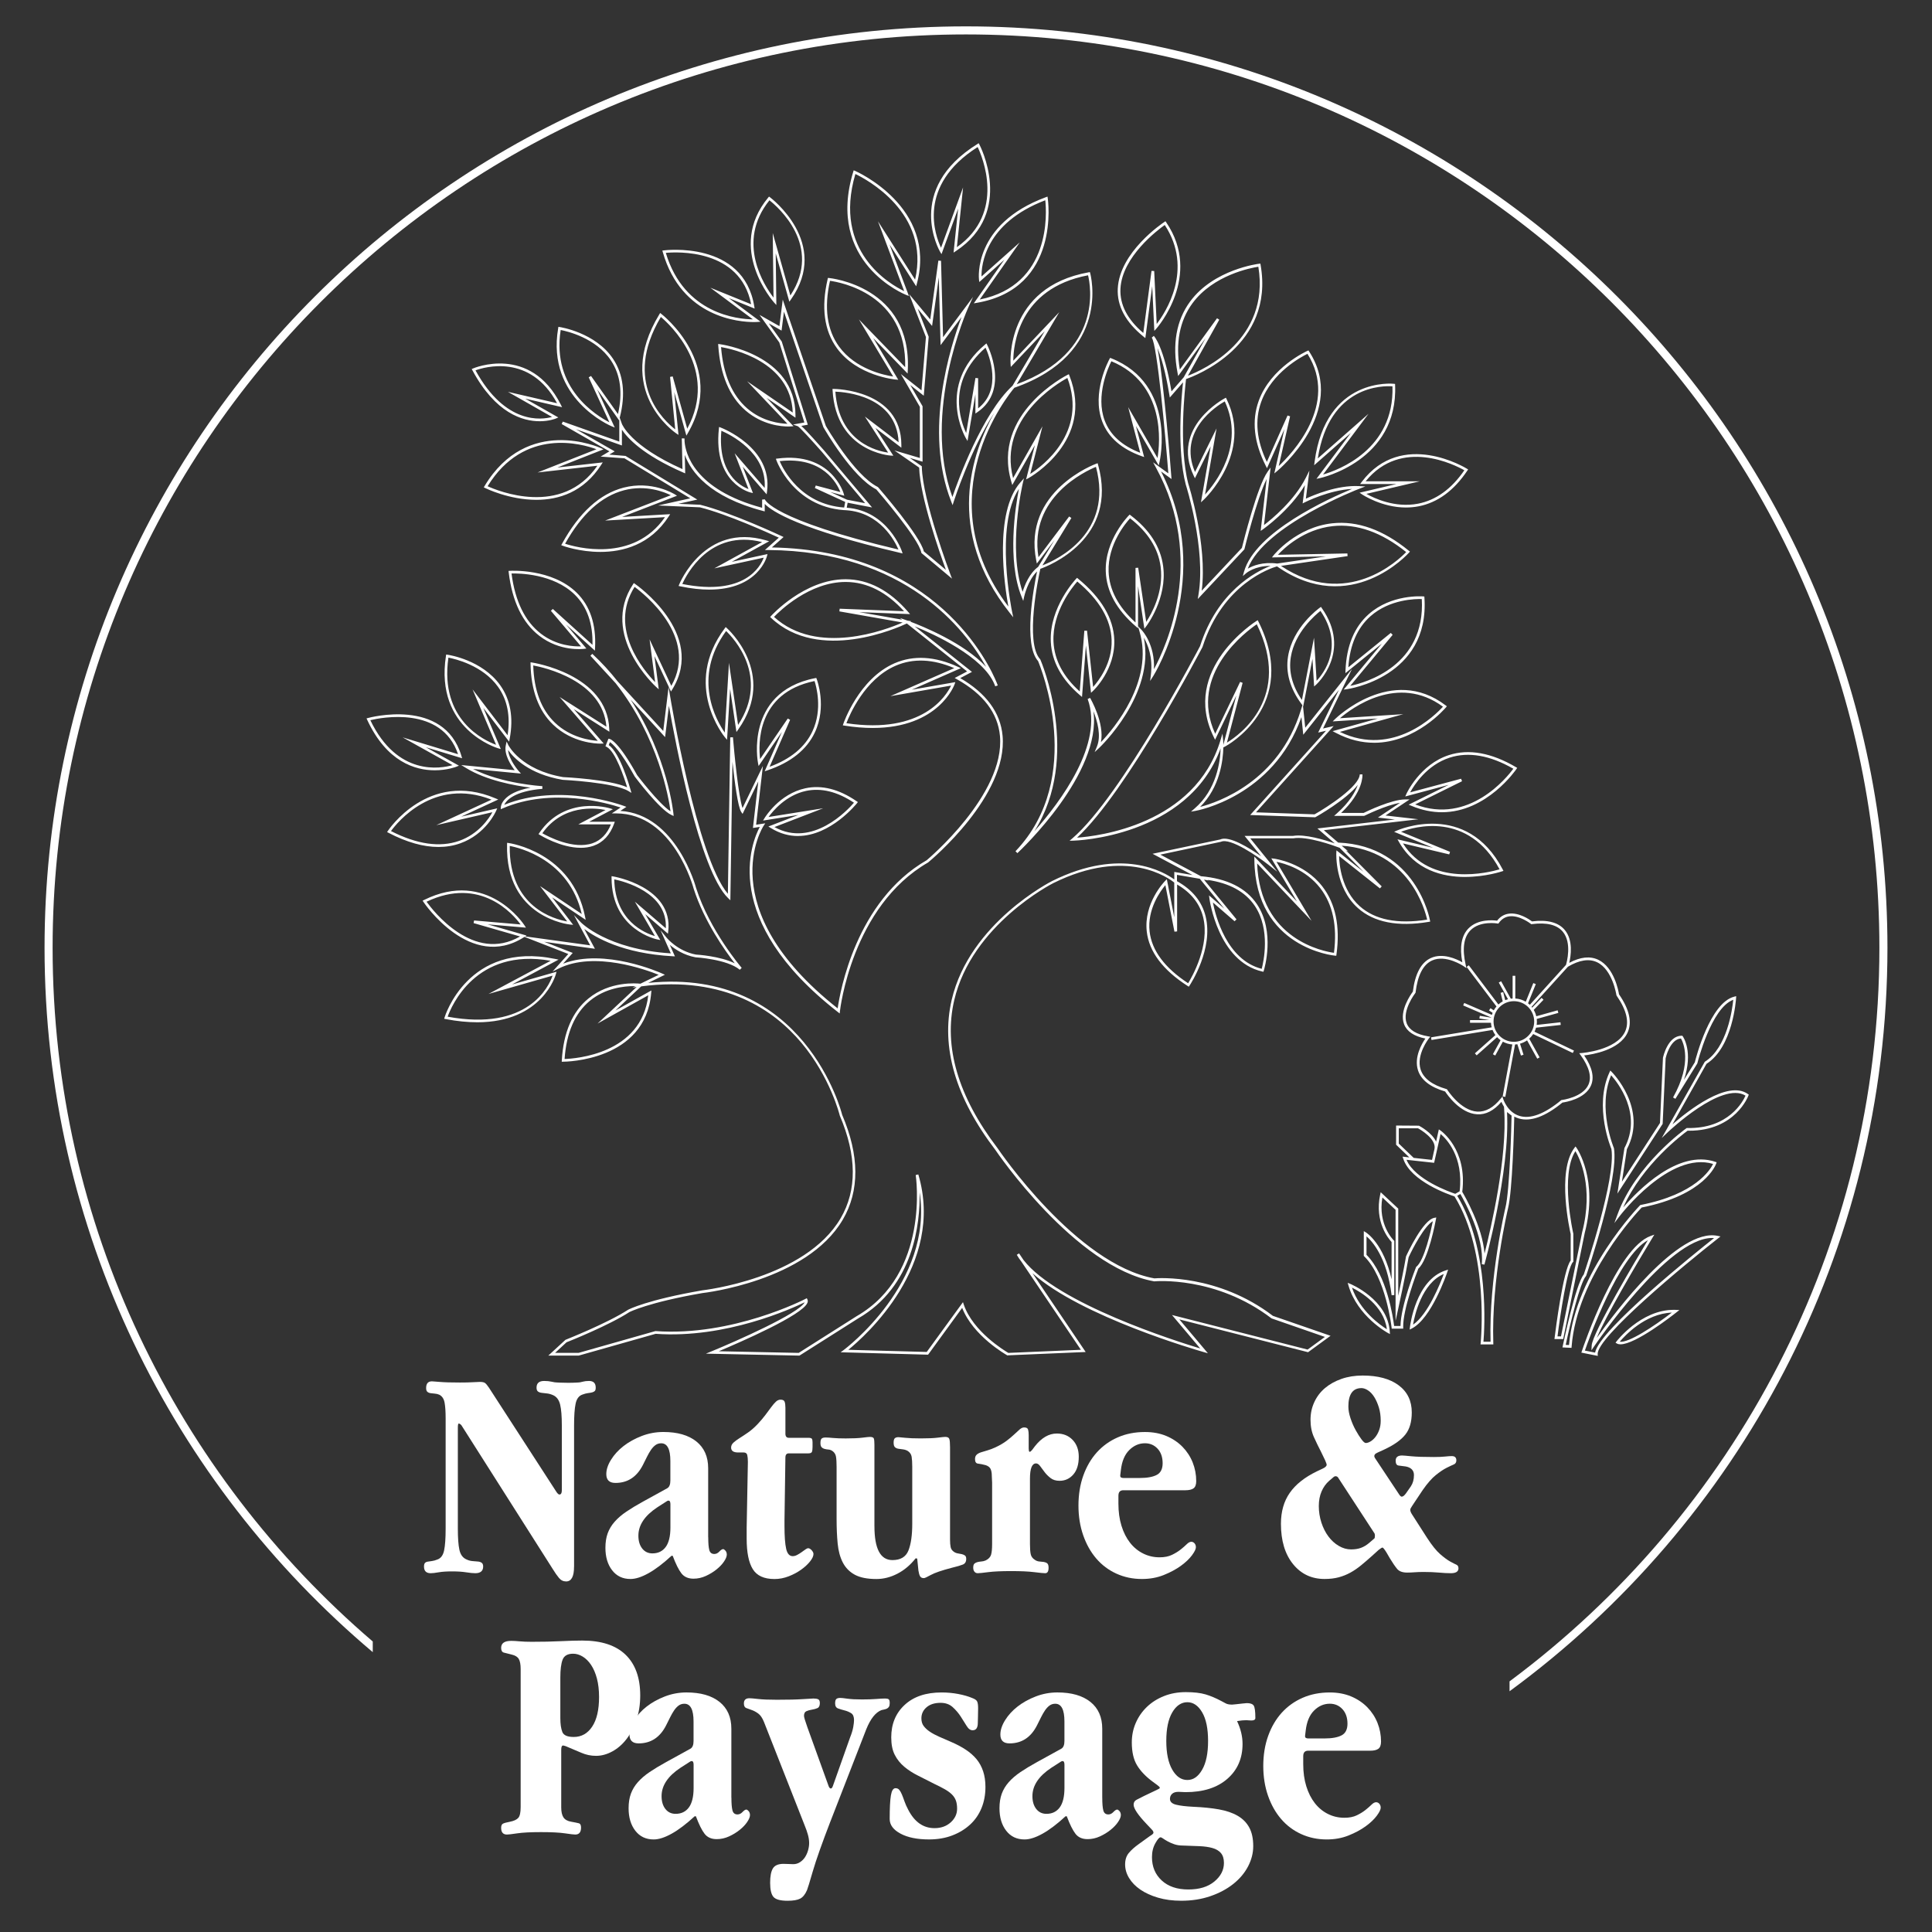 <?xml version="1.0" encoding="UTF-8"?>
<svg id="Calque_1" data-name="Calque 1" xmlns="http://www.w3.org/2000/svg" viewBox="0 0 1000 1000">
  <rect x="0" y="0" width="1000" height="1000" fill="#333333" stroke="none"/>
  <defs>
    <style>
      .cls-1 {
        fill: #fff;
      }

      .cls-2 {
        isolation: isolate;
      }
    </style>
  </defs>
  <path class="cls-1" d="M500,13.65C237.01,13.65,23.06,227.61,23.06,490.6c0,146.1,66.1,277,169.88,364.55v-5.52C91.62,762.86,27.23,634.14,27.23,490.6,27.23,229.91,239.31,17.82,500,17.82s472.77,212.09,472.77,472.77c0,155.37-75.36,293.45-191.43,379.68v5.12c118.48-86.86,195.6-226.96,195.6-384.8,0-262.99-213.96-476.94-476.94-476.94Z"/>
  <g id="text_nature_paysagiste" data-name="text nature &amp;amp; paysagiste" class="cls-2">
    <g class="cls-2">
      <path class="cls-1" d="M297.12,810.99c0,5.04-1.37,7.56-4.1,7.56-1.48,0-2.71-.61-3.71-1.82-1-1.21-2.08-2.76-3.24-4.65l-47.2-74.31c-.53-.63-1-.94-1.42-.94-.32,0-.47.73-.47,2.2v52.16c0,4.82.26,8.46.79,10.92.53,2.46,1.68,4.11,3.47,4.95,1.05.52,2.1.84,3.16.94,1.05.11,2,.18,2.84.24.84.05,1.52.26,2.05.63.53.37.79,1.02.79,1.96,0,2.3-1.37,3.46-4.1,3.46-1.16,0-2.74-.16-4.74-.47-2-.32-4.42-.47-7.26-.47s-5.16.16-6.95.47c-1.79.32-3.16.47-4.1.47-2.32,0-3.47-1.15-3.47-3.46,0-.84.16-1.44.47-1.81.32-.37.79-.6,1.42-.71.63-.1,1.37-.21,2.21-.32.84-.1,1.79-.37,2.84-.79,1.79-.63,2.94-2.2,3.47-4.71.53-2.51.79-6.29.79-11.31v-57.03c0-3.46-.18-6.18-.55-8.17-.37-1.99-1.29-3.35-2.76-4.09-.74-.31-1.5-.5-2.29-.55-.79-.05-1.53-.13-2.21-.24-.69-.1-1.24-.34-1.66-.71-.42-.37-.63-1.02-.63-1.96,0-2.3,1-3.46,3-3.46.42,0,1.79.11,4.1.31,2.31.21,5.79.31,10.42.31,2.74,0,4.97-.05,6.71-.16s2.92-.16,3.55-.16c1.26,0,2.16.18,2.68.55.53.37,1.21,1.18,2.05,2.43l34.89,53.89c.63.94,1.16,1.42,1.58,1.42.84,0,1.26-.73,1.26-2.2v-33.47c0-4.82-.29-8.43-.87-10.84-.58-2.41-1.76-4.03-3.55-4.87-1.16-.52-2.26-.84-3.31-.94-1.05-.1-1.97-.21-2.76-.32-.79-.1-1.42-.34-1.89-.71s-.71-1.02-.71-1.97c0-2.3,1.31-3.46,3.95-3.46,1.47,0,2.76.13,3.87.39,1.1.26,2.02.4,2.76.4.21,0,.76.03,1.66.08.89.05,2.18.08,3.87.08,1.79,0,3.1-.02,3.95-.08.84-.05,1.37-.08,1.58-.08.53,0,1.26-.13,2.21-.4.95-.26,2.05-.39,3.31-.39,2.31,0,3.47,1.15,3.47,3.46,0,.84-.16,1.42-.47,1.73-.32.32-.76.55-1.34.71-.58.16-1.32.29-2.21.39-.9.11-1.87.37-2.92.78-1.79.63-2.95,2.2-3.47,4.72-.53,2.51-.79,6.28-.79,11.31v73.06Z"/>
    </g>
    <g class="cls-2">
      <path class="cls-1" d="M366.58,795.66c0,3.05.18,5.26.55,6.63.37,1.37,1.24,2.05,2.6,2.05.95,0,1.82-.42,2.6-1.26.79-.84,1.45-1.26,1.97-1.26.32,0,.71.26,1.18.79.47.53.71,1.21.71,2.05,0,.95-.47,2.13-1.42,3.55s-2.24,2.79-3.87,4.1c-1.63,1.32-3.48,2.45-5.53,3.39s-4.19,1.42-6.41,1.42c-2.75,0-4.83-.92-6.26-2.76-1.43-1.84-2.93-4.87-4.51-9.08h-.63c-4.33,4-8.29,7-11.88,9s-6.7,3-9.34,3c-4.01,0-7.18-1.5-9.5-4.51-2.32-3-3.48-6.88-3.48-11.63,0-2.85.39-5.35,1.18-7.52.79-2.16,2-4.17,3.63-6.01,1.63-1.84,3.66-3.59,6.08-5.22,2.42-1.63,5.26-3.35,8.52-5.14l12.63-6.96c1.05-.63,1.58-1.95,1.58-3.95v-10.13c0-6.12-1.58-9.17-4.74-9.17-1.16,0-2.16.32-3,.95-.84.63-1.61,1.45-2.29,2.45-.69,1-1.37,2.19-2.05,3.55-.69,1.37-1.4,2.79-2.13,4.26-3.16,6.21-7.89,9.31-14.21,9.31-3.16,0-4.74-1.52-4.74-4.58,0-2.31.81-4.79,2.45-7.42,1.63-2.63,3.79-4.99,6.47-7.08,2.68-2.09,5.81-3.83,9.39-5.21,3.58-1.38,7.31-2.08,11.21-2.08,7.3,0,12.99,1.63,17.08,4.89,4.08,3.26,6.13,7.89,6.13,13.89v35.68ZM346.06,776.72c-.42,0-.9.21-1.42.63l-4.42,2.84c-6.53,4.32-9.79,9.21-9.79,14.68,0,2.74.66,4.95,1.97,6.63,1.31,1.68,3.08,2.53,5.29,2.53,2.95,0,5.23-1.1,6.87-3.31,1.63-2.21,2.45-5.58,2.45-10.1v-12c0-1.26-.32-1.89-.95-1.89Z"/>
    </g>
    <g class="cls-2">
      <path class="cls-1" d="M406.52,741.99c0,1.47.58,2.21,1.74,2.21h10.1c1.05,0,1.68.19,1.89.55.21.37.32.97.32,1.82v2.37c0,1.16-.11,2-.32,2.53-.21.53-.84.79-1.89.79h-10.1c-1.16,0-1.74.74-1.74,2.21l-.47,32.52v2.84c0,5.37.29,9.31.87,11.84.58,2.53,1.71,3.79,3.39,3.79.73,0,1.5-.21,2.29-.63.79-.42,1.55-.89,2.29-1.42.73-.53,1.39-1,1.97-1.42.58-.42,1.08-.63,1.5-.63.53,0,1.1.34,1.74,1.03.63.69.95,1.34.95,1.97,0,1.05-.58,2.32-1.74,3.79-1.16,1.47-2.68,2.9-4.58,4.26-1.89,1.37-4.05,2.53-6.47,3.47-2.42.95-4.89,1.42-7.42,1.42-5.37,0-9.1-1.71-11.21-5.13-2.11-3.42-3.16-8.66-3.16-15.71v-5.84l.63-33.94c0-1.47-.11-2.66-.32-3.55-.21-.89-.84-1.34-1.89-1.34h-2.84c-2.42,0-3.63-.84-3.63-2.53,0-.95.4-1.79,1.18-2.53.79-.73,1.82-1.5,3.08-2.29,1.26-.79,2.74-1.76,4.42-2.92,1.68-1.16,3.42-2.68,5.21-4.58,1.47-1.58,2.76-3.1,3.87-4.58,1.1-1.47,2.1-2.81,3-4.03.89-1.21,1.71-2.16,2.45-2.84.73-.68,1.52-1.03,2.37-1.03,1.16,0,1.87.37,2.13,1.1.26.74.4,1.79.4,3.16v13.26Z"/>
    </g>
    <g class="cls-2">
      <path class="cls-1" d="M452.61,789.98c0,11.68,3.1,17.52,9.31,17.52,4.21,0,6.97-1.66,8.29-4.97,1.31-3.32,1.97-7.92,1.97-13.81v-29.52c0-2.21-.11-3.95-.32-5.21-.21-1.26-.9-2.26-2.05-3-.74-.42-1.53-.68-2.37-.79-.84-.1-1.63-.21-2.37-.32-.74-.1-1.34-.37-1.82-.79-.47-.42-.71-1.21-.71-2.37s.21-1.92.63-2.29c.42-.37,1.05-.55,1.89-.55.42,0,1.58.11,3.47.32,1.89.21,4.57.32,8.02.32,3.86,0,6.81-.13,8.85-.39,2.04-.26,3.31-.39,3.84-.39,1.15,0,1.85.34,2.11,1.03.26.69.39,2.13.39,4.34v47.83c0,1.58.1,2.87.32,3.87.21,1,.79,1.82,1.74,2.45.63.42,1.31.69,2.05.79.73.11,1.42.24,2.05.39.63.16,1.16.39,1.58.71.42.32.63.89.63,1.74,0,1.47-.58,2.45-1.74,2.92-1.16.47-3.05,1.03-5.68,1.66-5.25,1.37-8.87,2.61-10.86,3.71-2,1.11-3.2,1.66-3.62,1.66-.95,0-1.6-.32-1.97-.95-.37-.63-.66-1.63-.87-3l-.63-6.16-.79-.16c-2.73,3.47-5.88,6.13-9.44,7.97-3.57,1.84-7.19,2.76-10.86,2.76-4.73,0-8.45-.74-11.18-2.21s-4.8-3.58-6.22-6.31c-1.42-2.74-2.31-6.02-2.68-9.87-.37-3.84-.55-8.08-.55-12.71v-26.99c0-2.31-.11-4.08-.32-5.29-.21-1.21-.84-2.18-1.89-2.92-.63-.42-1.29-.66-1.97-.71-.69-.05-1.34-.16-1.97-.32s-1.16-.45-1.58-.87c-.42-.42-.63-1.16-.63-2.21,0-1.16.21-1.92.63-2.29.42-.37,1.1-.55,2.05-.55.84,0,2.1.08,3.79.24,1.68.16,3.89.24,6.63.24,3.68,0,6.55-.13,8.6-.39,2.05-.26,3.34-.39,3.87-.39,1.16,0,1.84.26,2.05.79.21.53.32,1.63.32,3.32v42.15Z"/>
    </g>
    <g class="cls-2">
      <path class="cls-1" d="M532.48,749.88c0,1.05.16,1.58.47,1.58s.74-.32,1.26-.95l1.42-1.89c3.47-4.42,7.26-6.63,11.37-6.63,3.37,0,6.1,1.11,8.21,3.32,2.1,2.21,3.16,5.11,3.16,8.68,0,4-.95,7.08-2.84,9.23-1.89,2.16-4.26,3.24-7.1,3.24-1.89,0-3.45-.47-4.66-1.42-1.21-.95-2.24-1.97-3.08-3.08-.84-1.1-1.61-2.13-2.29-3.08-.69-.95-1.4-1.42-2.13-1.42-2.11,0-3.16,2.63-3.16,7.89v33.83c0,2.31.13,4.07.39,5.27.26,1.21.97,2.17,2.13,2.91.74.53,1.52.81,2.37.87.84.05,1.6.13,2.29.24.68.11,1.26.34,1.74.71.47.37.71,1.13.71,2.28,0,1.89-.58,2.83-1.74,2.83-.84,0-2.74-.18-5.68-.55-2.95-.37-6.95-.55-12-.55s-9,.19-11.84.55c-2.84.37-4.63.55-5.37.55s-1.32-.26-1.74-.79c-.42-.53-.63-1.21-.63-2.05,0-1.05.21-1.76.63-2.12.42-.37.95-.63,1.58-.79.63-.16,1.31-.26,2.05-.32.74-.05,1.47-.23,2.21-.55,1.47-.74,2.39-1.7,2.76-2.91.37-1.21.55-3.07.55-5.59v-31.82c0-.53-.03-1.05-.08-1.58-.05-.52-.08-1.15-.08-1.89,0-1.47-.21-2.65-.63-3.54-.42-.89-1.26-1.55-2.53-1.97-1.58-.42-2.9-.68-3.95-.79-1.05-.1-1.58-.89-1.58-2.36,0-.95.26-1.68.79-2.21.53-.52,1.26-.94,2.21-1.26.95-.32,2.08-.66,3.39-1.02,1.31-.37,2.76-.92,4.34-1.66,2.21-1.05,4.08-2.15,5.6-3.3,1.52-1.15,2.84-2.26,3.95-3.31,1.1-1.05,2.05-1.92,2.84-2.6.79-.68,1.55-1.02,2.29-1.02,1.16,0,1.84.37,2.05,1.11.21.74.32,1.68.32,2.84v7.1Z"/>
    </g>
    <g class="cls-2">
      <path class="cls-1" d="M581.42,771.35c-1.68,0-2.53.95-2.53,2.84v4.1c0,4.21.52,8.03,1.58,11.44,1.05,3.42,2.53,6.34,4.42,8.76,1.89,2.42,4.16,4.29,6.79,5.6,2.63,1.32,5.47,1.97,8.52,1.97,2.53,0,4.66-.42,6.39-1.26,1.74-.84,3.24-1.76,4.5-2.76,1.26-1,2.31-1.92,3.16-2.76s1.63-1.26,2.37-1.26c.63,0,1.18.26,1.66.79.47.53.71,1.21.71,2.05,0,.95-.69,2.34-2.05,4.18-1.37,1.84-3.29,3.66-5.76,5.45-2.47,1.79-5.42,3.37-8.84,4.74-3.42,1.37-7.18,2.05-11.29,2.05-4.74,0-9.13-.92-13.18-2.76-4.05-1.84-7.53-4.44-10.42-7.81-2.9-3.37-5.16-7.39-6.79-12.08-1.63-4.68-2.45-9.81-2.45-15.39s.84-10.87,2.53-15.55c1.68-4.68,4.03-8.68,7.03-12,3-3.31,6.6-5.89,10.81-7.73,4.21-1.84,8.89-2.76,14.05-2.76,4.1,0,7.79.69,11.05,2.05,3.26,1.37,6.05,3.24,8.37,5.6,2.31,2.37,4.08,5.08,5.29,8.13,1.21,3.05,1.82,6.26,1.82,9.63,0,1.79-.45,3.03-1.34,3.71-.9.69-2.34,1.03-4.34,1.03h-32.04ZM598.78,763.39c2-1.09,3-3.1,3-6.03,0-3.13-.87-5.63-2.6-7.51-1.74-1.88-3.92-2.82-6.55-2.82-3.05,0-5.76,1.17-8.13,3.52-2.37,2.35-3.82,5.82-4.34,10.4l-.32,2.66v.31c0,.73.58,1.09,1.74,1.09h8.21c4,0,7-.55,9-1.64Z"/>
    </g>
    <g class="cls-2">
      <path class="cls-1" d="M712.91,751.94c-1.05.42-1.58,1-1.58,1.74,0,.21.1.53.32.95l12.47,18.78c.53.84,1,1.26,1.42,1.26.63,0,1.37-.58,2.21-1.74l2.53-3.63c1.05-1.58,1.58-3.52,1.58-5.84s-1.42-3.89-4.26-4.42c-1.37-.21-2.58-.37-3.63-.47-1.05-.1-1.58-.95-1.58-2.53,0-1.79,1.11-2.68,3.32-2.68.53,0,2.13.13,4.81.4,2.68.26,6.55.39,11.6.39,2.42,0,4.37-.08,5.84-.24,1.47-.16,2.63-.24,3.47-.24,1.58,0,2.37.74,2.37,2.21,0,1.05-.45,1.76-1.34,2.13-.89.37-2.13.95-3.71,1.74-1.58.79-3.42,2.03-5.53,3.71-2.11,1.68-4.37,4.26-6.79,7.73l-5.37,8.05c-.74,1.05-1.11,1.79-1.11,2.21,0,.63.26,1.37.79,2.21l7.89,12.31c2.53,3.89,4.79,6.71,6.79,8.45,2,1.74,3.71,3,5.13,3.79,1.42.79,2.5,1.34,3.24,1.66.74.32,1.11.95,1.11,1.89,0,1.68-1.32,2.53-3.95,2.53-1.79,0-3.84-.1-6.16-.32-2.32-.21-4.95-.32-7.89-.32-1.79,0-3.37.05-4.74.16-1.37.11-2.63.16-3.79.16-2.42,0-4.16-.63-5.21-1.89-1.05-1.26-2.32-3.1-3.79-5.53l-1.74-3c-1.05-1.68-1.74-2.53-2.05-2.53s-1,.42-2.05,1.26l-3.31,3c-2,1.79-3.89,3.42-5.68,4.89-1.79,1.48-3.63,2.74-5.53,3.79s-3.92,1.87-6.08,2.45c-2.16.58-4.61.87-7.34.87-6.74,0-12.18-2.58-16.34-7.73-4.16-5.16-6.24-12.1-6.24-20.84,0-6.31,1.52-11.65,4.58-16.02,3.05-4.37,7.73-8.08,14.05-11.13l3-1.42c1.37-.63,2.05-1.31,2.05-2.05,0-.21-.26-.95-.79-2.21l-2.21-4.58c-1.26-2.42-2.47-4.92-3.63-7.5-1.16-2.58-1.74-5.55-1.74-8.92s.66-6.31,1.97-9.16c1.31-2.84,3.16-5.26,5.53-7.26,2.37-2,5.21-3.58,8.52-4.74,3.31-1.16,6.97-1.74,10.97-1.74,7.89,0,14.1,1.68,18.63,5.05,4.52,3.37,6.79,8.05,6.79,14.05,0,4.84-1.1,8.66-3.31,11.44-2.21,2.79-5.79,5.34-10.73,7.66l-3.79,1.74ZM691.29,764.09c-.42,0-.84.21-1.26.63l-2.05,1.74c-1.68,1.47-3,3.31-3.95,5.52s-1.42,4.74-1.42,7.58.45,5.79,1.34,8.52c.89,2.74,2.1,5.13,3.63,7.18,1.52,2.05,3.31,3.68,5.37,4.89,2.05,1.21,4.18,1.82,6.39,1.82,1.89,0,3.58-.26,5.05-.79,1.47-.53,2.95-1.42,4.42-2.68l2.37-2.05c.21-.1.34-.32.39-.63.05-.32.08-.63.08-.95,0-.74-.16-1.26-.47-1.58l-18.63-28.57c-.32-.42-.74-.63-1.26-.63ZM697.92,728.1c0,1.79.37,3.79,1.1,6,.74,2.21,1.63,4.26,2.68,6.16,1.05,1.89,2.05,3.47,3,4.74s1.68,1.89,2.21,1.89c.74,0,1.55-.26,2.45-.79.89-.53,1.74-1.29,2.53-2.29.79-1,1.45-2.21,1.97-3.63.53-1.42.79-3.02.79-4.81,0-2.53-.32-4.81-.95-6.87-.63-2.05-1.42-3.84-2.37-5.37-.95-1.52-2.03-2.68-3.24-3.47-1.21-.79-2.34-1.18-3.39-1.18-4.53,0-6.79,3.21-6.79,9.63Z"/>
    </g>
    <g class="cls-2">
      <path class="cls-1" d="M292.7,903.79c-.63-.21-1.05-.32-1.26-.32-.63,0-.95.74-.95,2.21v29.83c0,2.32.4,4.05,1.18,5.21.79,1.16,2.13,1.89,4.03,2.21,1.79.32,3.08.58,3.87.79.79.21,1.18.95,1.18,2.21,0,2.42-1,3.63-3,3.63-.74,0-2.53-.21-5.37-.63-2.84-.42-6.95-.63-12.31-.63s-9.47.21-12.31.63c-2.84.42-4.63.63-5.37.63-2,0-3-1.16-3-3.47,0-1.16.34-1.89,1.03-2.21.68-.32,1.87-.63,3.55-.95,2.1-.42,3.55-1.11,4.34-2.05.79-.95,1.18-2.79,1.18-5.53v-71.51c0-2.31-.32-4.03-.95-5.13-.63-1.11-1.84-1.87-3.63-2.29-1.79-.42-3.16-.76-4.1-1.03-.95-.26-1.42-1.08-1.42-2.45,0-2.42,1.74-3.63,5.21-3.63,1.16,0,2.6.08,4.34.24,1.74.16,3.81.24,6.23.24,5.68,0,10.71-.1,15.08-.32,4.37-.21,8.08-.32,11.13-.32,9.89,0,17.36,2.45,22.42,7.34s7.58,11.92,7.58,21.07c0,4.63-.66,8.87-1.97,12.71-1.32,3.84-3.03,7.13-5.13,9.87-2.11,2.74-4.55,4.87-7.34,6.39-2.79,1.53-5.6,2.29-8.45,2.29-2.63,0-5.16-.53-7.58-1.58l-8.21-3.47ZM291.05,896.45c.68,1.74,2.66,2.6,5.92,2.6,4,0,7.18-1.79,9.55-5.37,2.37-3.58,3.55-8.68,3.55-15.31,0-3.58-.37-6.76-1.1-9.55-.74-2.79-1.74-5.13-3-7.02-1.26-1.89-2.71-3.34-4.34-4.34-1.63-1-3.29-1.5-4.97-1.5-2.84,0-4.66,1.03-5.45,3.08-.79,2.05-1.18,5.13-1.18,9.23v21c0,3.05.34,5.45,1.03,7.18Z"/>
    </g>
    <g class="cls-2">
      <path class="cls-1" d="M378.58,930.47c0,3.05.18,5.26.55,6.63.37,1.37,1.24,2.05,2.6,2.05.95,0,1.82-.42,2.6-1.26.79-.84,1.45-1.26,1.97-1.26.32,0,.71.26,1.18.79.47.53.71,1.21.71,2.05,0,.95-.47,2.13-1.42,3.55s-2.24,2.79-3.87,4.1c-1.63,1.32-3.48,2.45-5.53,3.39s-4.19,1.42-6.41,1.42c-2.75,0-4.83-.92-6.26-2.76-1.43-1.84-2.93-4.87-4.51-9.08h-.63c-4.33,4-8.29,7-11.88,9s-6.7,3-9.34,3c-4.01,0-7.18-1.5-9.5-4.51-2.32-3-3.48-6.88-3.48-11.63,0-2.85.39-5.35,1.18-7.52.79-2.16,2-4.17,3.63-6.01,1.63-1.84,3.66-3.59,6.08-5.22,2.42-1.63,5.26-3.35,8.52-5.14l12.63-6.96c1.05-.63,1.58-1.95,1.58-3.95v-10.13c0-6.12-1.58-9.17-4.74-9.17-1.16,0-2.16.32-3,.95-.84.63-1.61,1.45-2.29,2.45-.69,1-1.37,2.19-2.05,3.55-.69,1.37-1.4,2.79-2.13,4.26-3.16,6.21-7.89,9.31-14.21,9.31-3.16,0-4.74-1.52-4.74-4.58,0-2.31.81-4.79,2.45-7.42,1.63-2.63,3.79-4.99,6.47-7.08,2.68-2.09,5.81-3.83,9.39-5.21,3.58-1.38,7.31-2.08,11.21-2.08,7.3,0,12.99,1.63,17.08,4.89,4.08,3.26,6.13,7.89,6.13,13.89v35.68ZM358.06,911.53c-.42,0-.9.21-1.42.63l-4.42,2.84c-6.53,4.32-9.79,9.21-9.79,14.68,0,2.74.66,4.95,1.97,6.63,1.31,1.68,3.08,2.53,5.29,2.53,2.95,0,5.23-1.1,6.87-3.31,1.63-2.21,2.45-5.58,2.45-10.1v-12c0-1.26-.32-1.89-.95-1.89Z"/>
    </g>
    <g class="cls-2">
      <path class="cls-1" d="M429.88,942.62c-4.42,11.47-7.47,20.1-9.16,25.89-1.68,5.79-2.68,9.05-3,9.79-.95,2.21-2.13,3.68-3.55,4.42-1.42.74-3.61,1.11-6.55,1.11-3.69,0-6.1-.66-7.26-1.97-1.16-1.32-1.74-3.76-1.74-7.34,0-3.37.47-5.84,1.42-7.42.95-1.58,2.79-2.37,5.52-2.37.95,0,1.84.02,2.68.08.84.05,1.63.08,2.37.08,1.26,0,2.42-.34,3.47-1.03,1.05-.69,1.92-1.55,2.6-2.6.68-1.05,1.21-2.24,1.58-3.55.37-1.32.55-2.55.55-3.71,0-1.37-.21-2.82-.63-4.34-.42-1.52-1-3.18-1.74-4.97l-20.99-53.36c-.84-2.1-1.84-3.58-3-4.42-1.16-.84-2.29-1.45-3.39-1.82-1.11-.37-2.05-.71-2.84-1.03-.79-.32-1.18-1.11-1.18-2.37,0-1.79.95-2.68,2.84-2.68.73,0,2.26.13,4.58.39,2.31.26,5.52.39,9.63.39,5.79,0,10.26-.1,13.42-.32,3.16-.21,5-.32,5.52-.32,1.05,0,1.87.13,2.45.39.58.26.87.92.87,1.97,0,1.37-.42,2.24-1.26,2.61-.84.37-1.79.63-2.84.79-1.05.16-2,.42-2.84.79-.84.37-1.26,1.18-1.26,2.45,0,.63.58,2.58,1.74,5.84l11.05,30.62c.32.74.68,1.11,1.1,1.11s.79-.47,1.1-1.42l8.84-24.94c.84-2.1,1.39-3.92,1.66-5.45.26-1.52.4-2.71.4-3.55,0-1.79-.5-3-1.5-3.63-1-.63-2.13-1.11-3.39-1.42-1.26-.32-2.4-.66-3.39-1.03-1-.37-1.5-1.24-1.5-2.6,0-1.16.21-1.92.63-2.29.42-.37,1.1-.55,2.05-.55.63,0,1.87.13,3.71.4,1.84.26,4.34.39,7.5.39,2.94,0,5.42-.08,7.42-.24,2-.16,3.52-.24,4.58-.24.84,0,1.45.13,1.82.39.37.26.55.92.55,1.97,0,.84-.13,1.48-.39,1.89-.26.42-.61.74-1.03.95-.42.21-.9.37-1.42.47-.53.11-1,.21-1.42.32-3.05,1.16-5.68,4.47-7.89,9.95l-18.47,47.51Z"/>
    </g>
    <g class="cls-2">
      <path class="cls-1" d="M495.94,876.8c2.79.53,5.18,1.21,7.18,2.05,1.47.53,2.37,1.16,2.68,1.89.32.74.47,1.89.47,3.47,0,1.79-.03,3.32-.08,4.58s-.08,2.26-.08,3c0,2.53-.89,3.79-2.68,3.79-1.16,0-2.19-.74-3.08-2.21-.9-1.47-1.92-3.1-3.08-4.89-1.16-1.79-2.55-3.42-4.18-4.89-1.63-1.47-3.71-2.21-6.24-2.21-3.05,0-5.47.76-7.26,2.29-1.79,1.53-2.68,3.45-2.68,5.76,0,1.58.39,2.9,1.18,3.95.79,1.05,1.84,2.03,3.16,2.92,1.31.9,2.92,1.76,4.81,2.6,1.89.84,3.95,1.74,6.16,2.68,2.94,1.26,5.52,2.63,7.73,4.1,2.21,1.47,4.05,3.11,5.53,4.89,1.47,1.79,2.6,3.87,3.39,6.24.79,2.37,1.19,5.08,1.19,8.13,0,4-.69,7.66-2.05,10.97-1.37,3.31-3.34,6.16-5.92,8.52-2.58,2.37-5.66,4.24-9.23,5.6-3.58,1.37-7.58,2.05-12,2.05-6.1,0-11.03-1-14.76-3-3.74-2-5.6-4.52-5.6-7.58,0-5.68.21-9.76.63-12.23.42-2.47,1.21-3.71,2.37-3.71.84,0,1.5.29,1.97.87.47.58.92,1.37,1.34,2.37.42,1,.87,2.19,1.34,3.55.47,1.37,1.13,2.84,1.97,4.42,3.26,6.31,7.79,9.47,13.58,9.47,3.37,0,6.16-.99,8.37-2.98,2.21-1.99,3.32-4.35,3.32-7.07,0-1.67-.21-3.09-.63-4.24-.42-1.15-1.1-2.2-2.05-3.14-.95-.94-2.16-1.83-3.63-2.67-1.48-.84-3.21-1.73-5.21-2.67-3.05-1.57-5.95-3.04-8.68-4.4-2.74-1.36-5.13-2.91-7.18-4.64-2.05-1.73-3.69-3.77-4.89-6.13-1.21-2.36-1.82-5.37-1.82-9.04,0-6.91,2.31-12.52,6.95-16.81,4.63-4.3,11-6.44,19.1-6.44,2.94,0,5.81.26,8.6.79Z"/>
    </g>
    <g class="cls-2">
      <path class="cls-1" d="M570.53,930.47c0,3.05.18,5.26.55,6.63.37,1.37,1.24,2.05,2.6,2.05.95,0,1.82-.42,2.61-1.26.79-.84,1.45-1.26,1.97-1.26.32,0,.71.26,1.18.79.47.53.71,1.21.71,2.05,0,.95-.47,2.13-1.42,3.55s-2.24,2.79-3.87,4.1c-1.63,1.32-3.48,2.45-5.53,3.39-2.06.95-4.19,1.42-6.41,1.42-2.75,0-4.83-.92-6.25-2.76s-2.93-4.87-4.51-9.08h-.63c-4.33,4-8.29,7-11.88,9s-6.7,3-9.34,3c-4.01,0-7.18-1.5-9.5-4.51-2.32-3-3.48-6.88-3.48-11.63,0-2.85.39-5.35,1.18-7.52.79-2.16,2-4.17,3.63-6.01,1.63-1.84,3.66-3.59,6.08-5.22,2.42-1.63,5.26-3.35,8.52-5.14l12.63-6.96c1.05-.63,1.58-1.95,1.58-3.95v-10.13c0-6.12-1.58-9.17-4.74-9.17-1.16,0-2.16.32-3,.95-.84.63-1.61,1.45-2.29,2.45-.69,1-1.37,2.19-2.05,3.55-.69,1.37-1.4,2.79-2.13,4.26-3.16,6.21-7.89,9.31-14.21,9.31-3.16,0-4.74-1.52-4.74-4.58,0-2.31.81-4.79,2.45-7.42,1.63-2.63,3.79-4.99,6.47-7.08,2.68-2.09,5.81-3.83,9.39-5.21,3.58-1.38,7.31-2.08,11.21-2.08,7.3,0,12.99,1.63,17.08,4.89,4.08,3.26,6.13,7.89,6.13,13.89v35.68ZM550.01,911.53c-.42,0-.9.21-1.42.63l-4.42,2.84c-6.53,4.32-9.79,9.21-9.79,14.68,0,2.74.66,4.95,1.97,6.63,1.31,1.68,3.08,2.53,5.29,2.53,2.94,0,5.23-1.1,6.87-3.31,1.63-2.21,2.45-5.58,2.45-10.1v-12c0-1.26-.32-1.89-.95-1.89Z"/>
    </g>
    <g class="cls-2">
      <path class="cls-1" d="M643.77,881.69c.21,0,.45-.02.71-.08.26-.05.55-.08.87-.08,1.79,0,2.97.42,3.55,1.26.58.84.87,3,.87,6.47,0,.84-.69,1.26-2.05,1.26-.63,0-1.16-.02-1.58-.08-.42-.05-.74-.08-.95-.08-1.37,0-3,.16-4.89.47,1.89,4,2.84,7.95,2.84,11.84,0,7.47-2.63,13.5-7.89,18.07-5.26,4.58-12.47,6.87-21.63,6.87-.53,0-1.1-.02-1.74-.08-.63-.05-1.26-.08-1.89-.08-1.47,0-2.58.34-3.31,1.03-.74.69-1.11,1.55-1.11,2.61,0,1.47,1.03,2.47,3.08,3,2.05.53,5.08.9,9.08,1.1,4.95.21,9.34.66,13.18,1.34,3.84.69,7.08,1.79,9.71,3.32,2.63,1.53,4.63,3.55,6,6.08,1.37,2.53,2.05,5.73,2.05,9.63,0,3.58-.9,7.08-2.68,10.5-1.79,3.42-4.34,6.44-7.66,9.08-3.31,2.63-7.26,4.74-11.84,6.31-4.58,1.58-9.6,2.37-15.08,2.37-4.42,0-8.42-.53-12-1.58-3.58-1.05-6.63-2.45-9.16-4.18s-4.47-3.74-5.84-6c-1.37-2.26-2.05-4.6-2.05-7.02s.63-4.4,1.89-5.92c1.26-1.53,3-3.08,5.21-4.66l5.68-4.1c1.26-.74,1.89-1.31,1.89-1.74,0-.53-.26-1.05-.79-1.58l-2.53-2.68c-4.63-4.84-6.95-8.26-6.95-10.26,0-1.16.5-2,1.5-2.53,1-.53,2.34-1.21,4.03-2.05l6.31-3c1.16-.53,1.74-.89,1.74-1.11,0-.32-.42-.79-1.26-1.42l-2.37-1.74c-3.58-2.63-6.29-5.45-8.13-8.45-1.84-3-2.76-6.97-2.76-11.92,0-3.58.68-6.95,2.05-10.1,1.37-3.16,3.29-5.92,5.76-8.29,2.47-2.37,5.42-4.24,8.84-5.6,3.42-1.37,7.18-2.05,11.29-2.05s7.63.39,10.26,1.18c2.63.79,5.31,1.92,8.05,3.39.84.42,1.63.84,2.37,1.26.74.42,1.84.63,3.32.63.32,0,.6-.03.87-.08.26-.05.55-.08.87-.08l4.26-.47ZM631.93,959.12c-1.05-1.21-2.53-2.08-4.42-2.6-1.89-.53-4.13-.84-6.71-.95-2.58-.11-5.45-.21-8.6-.32-1.68,0-3.18-.24-4.5-.71-1.32-.47-2.45-.97-3.39-1.5-.95-.53-1.71-1-2.29-1.42-.58-.42-1.03-.63-1.34-.63-.63,0-1.53,1.03-2.68,3.08-1.16,2.05-1.74,4.44-1.74,7.18,0,4.95,1.68,8.97,5.05,12.08,3.37,3.1,7.94,4.66,13.73,4.66s10.18-1.37,13.5-4.1c3.31-2.74,4.97-5.95,4.97-9.63,0-2.21-.53-3.92-1.58-5.13ZM606.75,886.35c-2.05,3.53-3.08,8.44-3.08,14.76s1.03,11.26,3.08,14.84c2.05,3.58,4.66,5.37,7.81,5.37s5.6-1.76,7.66-5.29c2.05-3.53,3.08-8.5,3.08-14.92s-1.03-11.37-3.08-14.84c-2.05-3.47-4.61-5.21-7.66-5.21s-5.76,1.76-7.81,5.29Z"/>
    </g>
    <g class="cls-2">
      <path class="cls-1" d="M677.08,906.16c-1.68,0-2.53.95-2.53,2.84v4.1c0,4.21.52,8.03,1.58,11.44,1.05,3.42,2.53,6.34,4.42,8.76,1.89,2.42,4.16,4.29,6.79,5.6,2.63,1.32,5.47,1.97,8.52,1.97,2.53,0,4.66-.42,6.39-1.26,1.74-.84,3.24-1.76,4.5-2.76,1.26-1,2.31-1.92,3.16-2.76s1.63-1.26,2.37-1.26c.63,0,1.18.26,1.66.79.47.53.71,1.21.71,2.05,0,.95-.69,2.34-2.05,4.18-1.37,1.84-3.29,3.66-5.76,5.45-2.47,1.79-5.42,3.37-8.84,4.74-3.42,1.37-7.18,2.05-11.29,2.05-4.74,0-9.13-.92-13.18-2.76-4.05-1.84-7.53-4.44-10.42-7.81-2.9-3.37-5.16-7.39-6.79-12.08-1.63-4.68-2.45-9.81-2.45-15.39s.84-10.87,2.53-15.55c1.68-4.68,4.03-8.68,7.03-12,3-3.31,6.6-5.89,10.81-7.73,4.21-1.84,8.89-2.76,14.05-2.76,4.1,0,7.79.69,11.05,2.05,3.26,1.37,6.05,3.24,8.37,5.6,2.31,2.37,4.08,5.08,5.29,8.13,1.21,3.05,1.82,6.26,1.82,9.63,0,1.79-.45,3.03-1.34,3.71-.9.69-2.34,1.03-4.34,1.03h-32.04ZM694.45,898.2c2-1.09,3-3.1,3-6.03,0-3.13-.87-5.63-2.6-7.51-1.74-1.88-3.92-2.82-6.55-2.82-3.05,0-5.76,1.17-8.13,3.52-2.37,2.35-3.82,5.82-4.34,10.4l-.32,2.66v.31c0,.73.58,1.09,1.74,1.09h8.21c4,0,7-.55,9-1.64Z"/>
    </g>
  </g>
  <path class="cls-1" d="M827.01,701.81l-8.51-1.7.26-.75c.73-2.18,18.11-53.46,35.69-59.66l1.84-.65-1.02,1.67c-8.78,14.42-24.3,40.91-28.78,51.77,9.37-13.21,42.18-57.11,62.57-52.81l1.47.3-1.18.93c-17.54,13.74-62.94,51.31-62.39,60l.05.9ZM820.33,699.05l5.29,1.06c2.02-11.74,52.57-52.16,61.58-59.29-.34-.03-.68-.04-1.03-.04-22.95,0-60.66,55.52-61.05,56.11l-1.39,2.06.12-2.48c.31-6.54,23.47-45.27,29.07-54.54-15.2,8.45-30.44,50.95-32.59,57.13ZM521.59,701.65l-.17-.09c-.74-.41-17.72-10.04-23.41-24.61l-17.62,24.22h-.37s-44.91-1.24-44.91-1.24l1.63-1.2c.49-.36,46.49-34.87,39.26-81.59.29,15.94-2.95,48.63-31.88,65.31l-30.32,19.21h-.21s-48.22-1.01-48.22-1.01l3.09-1.27c12.49-5.13,45.05-19.51,48.05-25.32-6.48,3.16-40.79,18.93-77.15,16.32l-39.8,11.27h-15.75l8.87-8.16c.21-.09,21.58-8.52,32.44-15.57.44-.24,9.86-5.11,38.33-10.03.58-.07,53.28-6.01,71.64-37.29,8.55-14.58,8.41-32.47-.42-53.17-.08-.3-4.88-19.86-19.93-37.77-13.84-16.46-39.45-34.83-82.85-29.12l-13.35,12.5,18.62-10.38-.11,1.3c-2.93,35.22-44.39,35.58-45.55,35.58h-.75s.04-.73.04-.73c.84-14.41,5.45-25.16,13.72-31.94,11.15-9.16,25-7.92,26.96-7.7l9.46-4.6c-6.39-2.59-33.26-12.44-51.71-3.28l-3.25,1.61,8.18-9.12-22.68-8.85-.22.14c-27.84,17.81-51.84-17.86-52.08-18.22l-.43-.66.71-.35c32.9-16.3,51.83,12.83,52.02,13.12l.75,1.19-19.84-1.71,20.17,5.8-.69.44,33.63,4.63-8.42-15.66,3.56,3.73c.13.14,13.74,14.03,46.58,16.08l-5.31-11.95,3.27,4c.06.07,5.67,6.82,15.04,8.58.51.02,12.33.73,20.09,4.51-4.98-6.42-15.81-21.62-21.26-38.59-.11-.43-10.42-38.99-40.09-38.99h-2.3l4.57-3.05c-6.45-2.14-35.54-10.63-61.01.44l-1.03.45.05-1.12c.02-.33.55-7.32,15.39-10.06-8.14-1.03-22.78-3.68-33.31-10.11l-2.58-1.58,27.67,2.67c-1.92-2.5-5.63-8.11-4.61-12.87l.42-1.97.88,1.81c.06.13,6.53,12.89,28.36,16.6.96.04,24.05,1.18,33.14,5.26-1.43-4.7-5.98-18.6-10.65-20.93l-.57-.29,1.55-3.91.56.1c.45.08,4.65,1.3,14.28,18.74.07.08,11.12,14.75,17.3,18.74-.91-6.77-6.17-38.03-28.42-66.33l-13.05-14.2.98-.98c4.92,4.57,9.27,9.37,13.12,14.26l23.59,25.66,2.78-22.77.79,4.81c.14.85,13.83,83.54,29.89,102.24l1.23-80.97,1.39-.05c.71,8.66,2.88,30.59,4.96,36.65l10.54-21.79-3.5,30.41,4.73-.73-.88,1.32c-.28.42-27.36,42.62,38.36,94.47,1.17-8.23,9.37-55.55,46.08-76.69.31-.27,40.67-33.99,37.92-64.31-1.07-11.82-8.58-21.7-22.32-29.38l-1.12-.62,6.44-3.41-31.19-24.82c-4.51,2.14-45.45,20.55-70.28-2.89l-.49-.46.45-.5c.17-.19,17.24-19.04,38.56-19.04h.25c11.69.08,22.51,5.75,32.13,16.84l1.05,1.21-26.28-1.03,22.13,3.89-1.09-.87,3.84,1.35,2.01.35-.44.22c6.01,2.26,27.79,11.03,39.18,23.39-10.78-19.34-41.83-59.93-112.67-60.48h-1.81s7.19-6.4,7.19-6.4c-4.81-2.22-26.67-12.15-40.85-15.7l-21.66-.95,16.68-3.71-34.06-20.71-12.33-.89,4.55-2.72-24.72-14.13.58-1.26,29.24,10.34v-11.44l-.11.44-11.34-16.04,9.1,19.77-1.63-.66c-.34-.14-33.92-14.25-27.65-50.79l.11-.67.67.1c.18.02,18.52,2.81,27.64,16.49,5.39,8.09,6.56,18.3,3.46,30.34l-.03.1,1.12,3.17c.04.11,4.29,11.4,31.36,23.43l-.31-14.22c-.08-1.04-.04-1.65-.03-1.68l1.39.04.04,1.68c.45,5.63,4.64,24.68,40.14,34.21v-4.25l1.38-.12c.02.07,3.55,10.5,69.18,25.99-1.87-4.37-9.47-19.18-27.07-20.36l-.52-.03h0l-.79-.04h0c-26.2-2-34.7-25.52-34.78-25.76l-.28-.81.85-.11c27.77-3.63,34.18,17.86,34.23,18.08l.33,1.17-7.29-1.93,8.7,3.98,9.39,1.82-22.28-26.45c-5.41-6.15-11.67-12.95-12.6-13.41l-2.45-.87,5.86-1.06-12.98-41.44-10.23-14.25,10.3,5.82,1.72-13.73,22.31,65.38c.09.14,14.7,25.52,26.87,31.6l.21.17c.9,1.03,21.77,25.1,23.64,33.18l11.42,9.57c-3.17-8.68-13.37-37.68-13.84-52.95l-12.84-8.89,13.2,3.91v-26.46l-9.83-16.98,10.68,8.45,2.3-27.6-8.71-22.24,10.94,13.13,4.19-30.44,1.39.08,1.05,39.55,15.53-20.85-2.66,5.88c-.24.54-24.02,53.93-8.04,97.68,2.87-8.41,15.37-43.04,31.13-57.59l16.68-28.27-17.58,18.56-.12-1.55c-.03-.4-2.73-39.71,40.43-47.45l.62-.11.17.6c.12.41,11.34,41.57-39.25,59.27-2.59,3.05-46.3,56.04-3.12,113.26-1.96-10.82-7.58-48.56,6.24-64.29l1.84-2.1-.64,2.72c-.08.34-7.82,33.66-.05,56.04,1.01-3.3,3.43-9.58,8.05-12.92l8.49-13.91-9.18,12.19-.3-1.52c-7.21-36.03,30.69-50.04,31.07-50.17l.7-.25.2.72c10.78,38.35-25.68,52.48-29.87,53.96-.88,3.97-8.11,38.12-.08,46.81l.12.19c.24.55,21.42,50.08-3.12,88.84,13.69-15.47,36.02-45.44,27.58-68.46l1.25-.59c.34.57,7.54,13.05,5.63,22.92,6.6-6.96,27.59-31.67,19.96-57.31l-.75-2.52v.9l-1.15-.99c-9.96-8.6-15.2-18.15-15.56-28.39-.58-16.39,11.81-28.92,11.94-29.05l.43-.43.48.37c9.86,7.48,15.53,16.35,16.85,26.37,2.21,16.68-8.61,30.88-8.73,31.03l-1,1.29-3.27-22.07v20.8l1.92,2.01c.3.32,6.86,7.35,6.33,20.22,6.11-11.32,27.09-56.63,1.01-104.37l-1.47-2.7,7.89,5.7c-1.53-19.57-5.73-66.26-8.58-70.24l1.06-.9c.21.21,5.15,5.38,9.15,28.72l6.34-7.3,11.32-20.24-14.21,19.59-.3-1.58c-2.85-14.8-.67-27.23,6.47-36.95,12.32-16.76,35.51-19.56,35.74-19.59l.65-.07.11.64c7.34,41.93-33.88,57.49-38.58,59.11-.48,3.97-3.94,34.45,1.14,54.11.09.29,10.03,31.53,6.96,55.46l20.8-22.16c.7-2.82,7.94-31.89,13.31-39.42l1.56-2.19-3.43,29.78c3.89-2.96,15.69-12.59,21.68-24.55l1.82-3.63-1.82,14.52c3.82-1.79,16.21-7.1,27.52-6.5l3.27.18-3.06,1.16c-.51.19-49.17,18.93-57.8,41.38,2.53-1.48,7.71-3.63,15.25-2.64l25.27-3.71-28.02.54.91-1.15c.11-.14,11.66-14.48,30.33-16.51,13.03-1.42,26.37,3.36,39.63,14.2l.56.45-.47.54c-.3.34-30.16,33.75-68.34,7.1-3,.85-28.05,8.85-38.56,41.76-.44.87-39.32,75.14-64.93,98.66,10.6-.74,61.02-6.57,74.27-50.52l1.01-3.35.35,3.48s.08.92.09,2.41v-.04s6.72-25.53,6.72-25.53l-10.99,22.88-.63-1.28c-17.46-35.19,21.66-59.97,22.05-60.21l.65-.4.34.68c21.85,43.69-16.74,64.45-17.13,64.65l-1.01.53c-.14,6.57-1.73,20.55-12.01,30.79,9.13-2.37,40.73-13.1,52.13-50.08l.79-2.57-.5-.68c-5.91-7.99-8.24-16.23-6.93-24.51,2.39-15.1,15.89-24.88,16.47-25.29l.57-.41.4.57c15.9,22.59-2.68,39.51-2.87,39.67l-1.07.95-.86-14.29-4.78,24.57-.11-.14,1.16,11.22,24.21-30.46-15,30.86,5.51-1.27-40.2,44.66,30.31,1.05c6.57-3.72,23.1-14.4,23.39-20.67l1.39-.02c.03.37.57,9.02-11.04,19.96h11.65c1.6-.79,14.39-6.99,21.5-6.99h2.3l-12.47,8.32,17.01,1.94-48.95,5.66,7.44,6.41c40.51,1.69,47.43,39.84,47.5,40.22l.12.69-.69.12c-16.08,2.69-28.45.27-36.77-7.18-11.96-10.71-11.14-28.31-11.13-28.49l.08-1.34,14.03,11.13-12.39-12.45c-2.97-1.13-16.78-6.18-24.07-4.89h-22.2s13.99,17.27,13.99,17.27l-4.85-3.8c-5.13-4.02-19.49-13.95-24.29-11.69l-31.38,6.65,20.99,11.17c13.59,1.2,23.34,6.06,28.97,14.42,9.65,14.33,3.84,33.63,3.59,34.44l-.19.61-.63-.14c-22.84-5.22-27.25-37.26-27.3-37.58l-.23-1.81,7.91,6.85-12.69-15.47-11.81-2.02v3.27c7.93,4.4,12.91,10.5,14.81,18.15,4.19,16.84-7.79,35.13-8.31,35.9l-.38.57-.58-.37c-12.88-8.28-20.01-17.76-21.18-28.19-1.64-14.65,9.01-25.68,9.46-26.14l.93-.94,3.84,19.7v-17.95c-2.46-2.01-24.54-18.65-62.64.3-.42.21-42.12,21.38-51.25,60.61-5.58,23.98,1.97,49.75,22.44,76.57.43.64,40.73,60.1,81.14,67.38,2-.17,32.9-2.28,61.37,19.4l29.84,10.32-11.63,8.5-.32-.08-66.32-16.91,14.78,17.53-2.19-.62c-2.91-.83-63.43-18.27-88.59-40.8l27.52,40.77-40.43,1.73ZM287.37,700.25h12.1l39.75-11.28h.12c39.79,2.87,77.25-16.49,77.62-16.69l.63-.33.32.64c.25.51.26,1.09.02,1.71-2.41,6.37-35.03,20.53-45.89,25.1l41.36.86,29.99-19c38.15-21.99,30.66-72.57,30.58-73.07l1.35-.3c13.91,47.02-27.63,83.77-36.24,90.77l40.6,1.11,18.75-25.77.43,1.27c4.75,14,21.22,23.92,23.06,24.99l37.55-1.61-30.79-45.62c-.91-1.17-1.71-2.35-2.39-3.54l1.18-.73,2.31,3.43c17.62,22.61,78.99,42.01,91.46,45.78l-14.62-17.33,70.2,17.9,8.96-6.55-27.63-9.59c-28.86-22.05-60.27-19.22-60.58-19.18h-.1s-.1,0-.1,0c-41.01-7.31-81.71-67.35-82.12-67.96-20.71-27.14-28.34-53.3-22.66-77.71,9.28-39.87,51.56-61.31,51.98-61.53,35.97-17.89,58.1-4.59,63.25-.81v-3.91l9.43,1.62-20.68-11.01,34.98-7.39c4.63-2.18,15.1,4.37,21.17,8.64l-8.51-10.49h25c6.12-1.06,16.25,1.99,21.65,3.86l-8.96-7.72,40.08-4.64-8.76-1,11.44-7.63c-7.41,1.23-18.23,6.61-18.36,6.67l-.31.07h-15.44l1.37-1.22c6.61-5.85,9.56-11.12,10.87-14.79-5.99,7.68-21.05,16.21-21.84,16.65l-.17.1h-.2s-33.49-1.17-33.49-1.17l39.25-43.61-4.05.93,10.74-22.1-18.46,23.23-.95-9.13c-14.53,41.29-54.3,48.44-54.71,48.51l-2.46.42,1.89-1.63c11.36-9.78,13.25-24.19,13.45-31.1-16.99,46.16-75.64,47.75-76.24,47.76l-1.93.04,1.47-1.26c25.35-21.73,65.64-98.69,66.05-99.47,9.02-28.23,28.66-38.49,36.5-41.54h-.26c-7.92,0-12.31,3.72-12.36,3.77l-1.74,1.51.61-2.22c5.73-20.69,44.15-38.02,55.93-42.89-11.93.6-24.27,6.84-24.41,6.91l-1.17.6,1.19-9.47c-7.86,13.09-21.49,22.7-21.64,22.81l-1.27.88,3.1-26.89c-5.17,10.52-11.42,35.98-11.49,36.26l-.04.18-24.13,25.71.37-2.26c3.97-23.83-6.49-56.72-6.6-57.05-4.67-18.06-2.25-44.98-1.39-52.86l-6.85,7.88-.24-1.46c-2.04-12.42-4.37-19.86-6.15-24.14,3.38,17.42,6.99,63.96,7.16,66.28l.12,1.5-5.42-3.92c27.95,54.63-3.67,105.32-4,105.84l-1.66,2.6.38-3.06c1.15-9.22-1.57-15.81-3.63-19.32,5.94,29.59-22.85,56.78-23.16,57.07l-2.3,2.14,1.19-2.91c2.29-5.61.24-13.07-1.83-18.26,4.36,32.22-37.45,71.68-39.35,73.46l-.98-.99c36.41-38.17,12.86-95.64,11.68-98.45-7.78-8.67-2.21-38.31-.52-46.37-4.82,4.65-6.65,12.94-6.67,13.03l-.48,2.22-.85-2.1c-7.61-18.88-3.18-46.75-1.4-55.88-12.75,19.14-3.63,63.11-3.53,63.57l.61,2.89-1.84-2.31c-33.8-42.56-19.51-83.15-7.92-103.64-12.36,19.11-20.94,45.71-21.04,46.04l-.59,1.86-.71-1.82c-14.46-36.76-.27-80.83,5.33-95.54l-10.84,14.55-.93-35.09-3.47,25.16-7.46-8.95,5.7,14.54-2.55,30.51-6.98-5.53,6.36,10.98v28.7l-6.66-1.97,6.28,4.35v.36c.37,17.33,14.54,54.93,14.68,55.31l.94,2.49-15.84-13.27-.05-.24c-1.37-7.21-21.76-30.91-23.29-32.67-12.52-6.37-26.79-31.15-27.39-32.21l-20.42-59.8-1.23,9.81-6.61-3.74,6.71,9.4,13.48,43.05-3.35.61c3.01,2.79,9.55,10.17,11.8,12.74l24.82,29.47-12.65-2.45-.47,2.59c21.31,1.58,28.46,22.28,28.53,22.49l.39,1.18-1.21-.29c-52.29-12.24-66.36-21.44-70.15-25.35v3.88l-.87-.23c-27.89-7.27-37.34-20.37-40.51-29.01l.21,9.55-1-.43c-21.12-9.21-29.01-18-31.76-22.18v8.17l-23.8-8.42,20.07,11.47-2.81,1.68,8.41.68,37.16,22.6-9.8,2.18,11.3.5c16.2,4.04,41.95,16.13,42.2,16.25l.95.45-6.07,5.39c85.06,1.48,112.54,60.54,116.44,70.13.18.42.35.85.49,1.28,0,.01,0,.02,0,.02l-1.31.45s0-.03-.01-.04c-.04-.12-.18-.5-.42-1.09-6.05-14.38-31.17-25.81-41.26-29.91l29.64,23.58-6.07,3.21c13.46,7.83,20.83,17.86,21.92,29.84,2.81,31.05-36.83,64.17-38.52,65.57-39.56,22.79-45.59,76.39-45.65,76.93l-.13,1.25-.99-.77c-61.47-47.93-44.44-88.18-40.37-95.8l-3.55.55,2.77-24.08-8.13,16.8-.68-.98c-1.76-2.54-3.47-15.75-4.56-26.02l-1.09,71.71-1.15-1.11c-14.81-14.26-27.39-80.98-30.65-99.55l-1.98,16.21-17.86-19.43c19.2,29.34,22.14,58.68,22.18,59.06l.11,1.19-1.09-.49c-6.16-2.8-18.51-19.2-19.03-19.89-7.42-13.44-11.5-16.96-12.87-17.85l-.61,1.54c5.92,3.91,11.05,22.23,11.27,23.04l.47,1.7-1.5-.92c-7.41-4.52-33.79-5.83-34.06-5.84-17.69-3-25.54-11.56-28.27-15.44.42,5.13,5.42,10.81,5.47,10.88l1.18,1.32-24.8-2.39c14.91,7.69,35.65,8.89,35.87,8.9l.02,1.39c-14.61,1.22-18.65,5.98-19.75,8.28,28.89-11.73,61.64.44,61.98.57l1.26.48-3.14,2.09c29.06,1.82,39.13,39.54,39.23,39.93,7.08,22.06,23.42,41.12,23.59,41.31l-.97.99c-6.55-5.48-22.79-6.45-22.95-6.45-6.12-1.15-10.65-4.2-13.29-6.45l2.65,5.96-1.14-.06c-25.91-1.39-40.13-9.81-45.77-14.1l5.5,10.23-26.25-3.61,14.77,5.76-4.97,5.54c21.37-8.17,50.07,4.57,51.33,5.15l1.35.61-8.66,4.21c81.15-8.29,100.22,67.49,100.4,68.28,8.98,21.03,9.1,39.34.3,54.32-18.71,31.88-72.1,37.9-72.64,37.95-28.15,4.87-37.73,9.81-37.82,9.86-10.49,6.82-30.74,14.92-32.51,15.62l-5.96,5.52ZM328.11,510.41c-5.02,0-14.72.97-22.73,7.55-7.8,6.41-12.22,16.57-13.15,30.18,5.49-.18,39.82-2.53,43.31-32.98l-26.24,14.63,20.22-18.92-2.13.28,1.52-.73c-.25,0-.52,0-.8,0ZM603.19,458.14c-2.55,3.04-9.46,12.48-8.16,24,1.11,9.83,7.82,18.83,19.95,26.78,2-3.26,11.38-19.61,7.75-34.22-1.75-7.04-6.28-12.71-13.46-16.88v24.28l-1.38.13-4.7-24.08ZM627.8,467.11c1.31,6.78,7.04,29.7,25.26,34.36.91-3.44,4.73-20.27-3.6-32.63-4.9-7.27-13.11-11.78-24.45-13.41l.58.3-2.42-.41,16.84,20.54-.99.97-11.22-9.72ZM220.79,466.73c3.33,4.64,24.31,31.92,48.38,17.98l-24.04-6.92.25-1.36,24.09,2.08c-3.85-5.27-20.76-25.1-48.68-11.78ZM693.12,443.06c.08,4.28,1.14,17.46,10.68,25.99,7.87,7.04,19.6,9.37,34.89,6.95-1.12-5.02-9.37-35.82-44.26-38.28l3.45,2.97-1.19-.48,18.48,18.58-.92,1.04-21.14-16.77ZM641.88,352.96l1.3.48-8.13,30.95c6.77-4.12,33.88-23.54,15.46-61.28-4.9,3.32-35.71,25.77-21.52,56.69l12.89-26.83ZM683.46,316.2c-2.59,2.03-13.32,11.14-15.34,23.96-1.18,7.45.76,14.89,5.75,22.15l6.26-32.22,1.34,22.29c3.64-3.86,14.49-17.82,2-36.19ZM400.62,319.3c22.35,20.38,57.83,6.75,66.6,2.91l-32.76-5.76.15-1.38,33.32,1.3c-9.08-9.98-19.17-15.07-30.01-15.15h-.24c-18.78,0-34.21,15.12-37.05,18.08ZM584.92,268.27c-2.12,2.31-11.62,13.49-11.11,27.58.34,9.43,5.02,18.29,13.93,26.35v-28.25l1.38-.1,4.16,28.06c2.58-3.91,9.2-15.48,7.46-28.59-1.26-9.47-6.58-17.89-15.82-25.05ZM663.03,292.91c33.98,22.69,60.88-3.07,64.81-7.16-12.76-10.25-25.53-14.79-38-13.43-14.99,1.62-25.25,11.44-28.39,14.84l35.95-.7.11,1.38-34.48,5.07ZM553.39,267.33l1.15.78-14.98,24.53c7.81-3.03,36.85-16.78,27.71-51-5.01,2.05-34.91,15.71-29.75,46.77l15.87-21.08ZM403.55,238.68c1.74,4.1,10.75,22.37,33.39,24.02l.53-2.91-15.7-7.19.47-1.3,12.72,3.37c-1.7-4.33-9.01-18.54-31.41-15.99ZM290.21,170.81c-4.8,30.21,18.61,44.41,25.22,47.77l-10.71-23.28,1.2-.69,13.94,19.72c2.53-11,1.31-20.33-3.62-27.74-7.8-11.71-22.69-15.14-26.02-15.78ZM548.28,161.57l-22,37.3c44.79-16.54,38.18-51.17,36.9-56.38-36.3,6.85-38.68,36.83-38.7,44.21l23.8-25.13ZM629.92,164.72l1.17.75-16.22,29c8.2-3.15,42.61-18.73,36.45-56.41-3.8.58-23.32,4.23-34.13,18.95-6.64,9.04-8.83,20.56-6.51,34.26l19.25-26.54ZM813.4,697.65l-4.68-.23.17-.79c.27-1.31,6.66-31.86,10.85-36.93.94-2.78,16.76-49.83,14.31-65.02-.05-.05-9.23-21.89-.97-39.68l.41-.9.71.7c.19.18,18.92,19.03,7.88,40l-2.58,16.84,19.71-30.38,1.53-33.71c.11-.58,2.53-11.45,9.68-11.45h.36l.21.29c.27.38,5.53,8.02.62,22.54l5.62-9.06c.58-2.33,7.92-30.95,20.51-34.03l.91-.23-.05.95c-.07,1.04-1.71,25.43-15.32,34.08l-17.6,31.31c7.93-6.92,28.56-23.18,39.05-15.68l.43.3-.17.49c-.07.18-6.69,18.2-30.73,18.2-.26,0-.52,0-.78,0-2.19,1.59-23.4,17.4-33.3,39.73,7.56-8.81,28.41-30.19,47.69-23.63l.66.22-.22.66c-.22.66-5.88,16.3-38.57,22.76-2.42,2.53-33.48,35.68-36.27,71.98l-.05.67ZM810.42,696.11l1.7.08c3.27-37.82,36.42-71.98,36.76-72.32l.15-.15.21-.04c28.24-5.51,35.99-18.21,37.46-21.23-22.49-6.78-48.06,26.61-48.32,26.95l-2.78,3.66,1.57-4.32c9.46-26.1,35.43-44.56,35.69-44.75l.19-.13h.23c21.49.51,28.94-13.89,30.2-16.76-12.25-7.59-39.73,18.47-40.01,18.73l-3.37,3.22,22.3-39.49c11.62-7.23,14.27-27.33,14.73-32.07-11.47,4.22-18.49,32.53-18.57,32.83l-.08.2-11.3,18.23-1.2-.71c10.19-18.17,5.17-28.65,4.08-30.53-5.75.41-7.91,10.12-7.93,10.23l-1.54,33.97-.1.16-23.34,35.96,3.65-23.57c9.44-17.79-3.63-34.08-6.88-37.71-7.24,17.04,1.37,37.55,1.46,37.77,2.61,16.08-13.67,63.94-14.37,65.97l-.14.24c-3.08,3.47-8.08,24.35-10.46,35.61ZM772.94,695.86h-6.63l.08-.77c.05-.46,4.6-46.39-13.54-75.83-2.61-.85-22.75-7.75-26.55-19.56l-.33-1.02,3.5.39-6.85-6.57v-9.92l11.83.08c.35.18,6.79,3.61,8.87,8.27l1.42-6.36.84.56c.14.1,14.01,9.62,11.28,31.77,1.26,2.12,10.43,17.93,11.53,31.95,3.44-13.53,11.87-49.89,10.16-74.71l-.09-1.28c-.61-.97-1.05-1.87-1.33-2.54-3.89,4.53-8.11,6.74-12.59,6.43-8.8-.5-15.46-10.14-16.55-11.8-7.72-2.27-12.45-5.96-14.04-10.97-2.18-6.82,2.09-13.94,3.82-16.43-5.87-1.19-9.57-3.66-11-7.36-2.68-6.92,3.53-15.59,4.52-16.9,1.14-9.27,4.28-15.14,9.35-17.43,6.16-2.79,13.28.52,16.26,2.22-1.49-7.88-.45-13.75,3.1-17.45,4.91-5.11,12.92-4.36,14.89-4.08,1.59-2.08,3.62-3.3,6.03-3.63,5.34-.76,10.83,3.08,12.04,3.99,8-1,13.71.51,16.98,4.46,4.43,5.33,3.13,13.51,2.3,16.99,5.74-3.07,10.78-3.6,15.01-1.59,8.28,3.95,10.49,16.24,10.75,17.89,5.45,7.92,6.91,14.64,4.34,20-4.26,8.89-18.16,11.14-22.38,11.62,4.19,6.16,5.37,11.41,3.51,15.63-3.05,6.91-13.12,8.55-14.75,8.77-8.9,7.29-16.5,10.06-22.63,8.22-.84-.26-1.61-.58-2.31-.96-.13,5.93-.93,38.5-3.24,47.57-.08.35-8.67,36.61-7.61,69.61l.02.72ZM767.85,694.47h3.66c-.93-32.99,7.58-68.91,7.67-69.27,2.33-9.13,3.13-43.91,3.21-47.78l-2.36-1.83c1.61,31.15-11.57,78.49-11.71,78.98l-1.36-.26c1.46-13.81-9.02-32.75-11.08-36.3l-1.62.92c16.83,27.74,14.09,69.39,13.57,75.54ZM728.01,600.31c4.36,10.34,22.71,16.77,25.22,17.61l2.27-1.29c2.18-18.04-7-27.28-9.86-29.69l-1.78,7.96c-.01.06-.02.12-.04.18l-1.52,6.79-14.29-1.56ZM731.74,599.32l9.48,1.04,1.28-5.73c.97-5.16-7.33-9.97-8.55-10.64h-9.94v7.93l7.73,7.41ZM777.64,567.51l.39,1.27c.02.07,2.19,6.94,8.47,8.83,5.68,1.71,12.91-1.02,21.49-8.09l.16-.13.2-.02c.11-.01,10.92-1.35,13.84-7.99,1.74-3.96.38-9.09-4.06-15.23l-.73-1.01,1.24-.09c.18-.01,17.84-1.37,22.43-10.95,2.35-4.91.9-11.21-4.31-18.74l-.12-.3c-.02-.13-1.97-13.17-10-17-4.12-1.96-9.19-1.18-15.08,2.31l-18.84,20.77c.11.14.22.27.33.41l4.87-5.05,1,.97-5.07,5.26c.6,1.01,1.04,2.11,1.32,3.29l11.05-3.08.37,1.34-11.18,3.12c.05.45.08.9.08,1.35,0,.6-.04,1.18-.13,1.75l12.32-1.37.15,1.38-12.77,1.42c-.2.72-.47,1.42-.79,2.08l20.41,9.77-.6,1.25-20.5-9.81c-.58.89-1.27,1.7-2.06,2.4l5.37,9.68-1.22.67-5.26-9.48c-1.1.77-2.34,1.36-3.66,1.72l1.82,5.72-1.33.42-1.86-5.85c-.39.06-.8.1-1.2.12l-5.04,27.13-1.37-.25,5-26.89c-1.77-.12-3.43-.63-4.9-1.45l-3.94,7.18-1.22-.67,3.98-7.25c-.65-.47-1.26-.99-1.8-1.58l-10.57,9.41-.92-1.04,10.61-9.44c-.62-.85-1.14-1.79-1.53-2.79l.02.12-31.56,5.2-.23-1.37,31.38-5.18c-.2-.76-.33-1.54-.37-2.35h-10.84v-1.39h10.04l-5.2-.86.23-1.37,5.92.97s0-.05.01-.08l-14.55-6.26.55-1.28,14.32,6.17c.11-.36.23-.72.37-1.06l-1.86-1.24.77-1.16,1.69,1.12c.4-.72.87-1.4,1.4-2.02l-15.45-20.47,1.11-.84,15.33,20.3c.68-.62,1.43-1.17,2.24-1.62l-1.09-4.44,1.35-.34,1.02,4.16c.47-.19.96-.36,1.46-.49l-4.78-8.63,1.22-.67,5,9.02c.31-.04.62-.08.94-.09v-11.77h1.39v11.77c1.97.11,3.82.71,5.42,1.67l3.9-9.65,1.29.52-4.01,9.94c.32.24.61.51.91.78l18.72-20.65c.39-1.29,3.19-11.37-1.64-17.18-2.99-3.6-8.37-4.93-16.02-3.93l-.29.04-.23-.18c-.06-.04-5.87-4.62-11.22-3.88-2.15.3-3.94,1.45-5.35,3.41l-.26.36-.43-.08c-.1-.01-9.09-1.58-14.07,3.61-3.44,3.59-4.26,9.56-2.41,17.76l.39,1.73-1.46-1c-.09-.07-9.17-6.19-16.3-2.96-4.62,2.1-7.5,7.66-8.56,16.52l-.02.2-.12.15c-.07.09-7.01,9.1-4.44,15.7,1.33,3.43,5.04,5.68,11.03,6.69l1.16.2-.74.92c-.07.08-6.67,8.5-4.25,16.06,1.47,4.59,5.96,8,13.36,10.12l.26.08.14.22c.07.11,6.89,10.88,15.6,11.38,4.27.19,8.39-2.06,12.19-6.85l.82-1.03ZM783.58,518.21c-5.8,0-10.52,4.72-10.52,10.51s4.72,10.52,10.52,10.52,10.52-4.72,10.52-10.52-4.72-10.51-10.52-10.51ZM838.79,695.83c-.76,0-1.41-.14-1.92-.45l-.67-.4.47-.62c.12-.17,12.57-16.39,29.66-16.39.35,0,.7.01,1.05.02l1.88.08-1.48,1.16c-2.32,1.84-21.23,16.59-28.99,16.59ZM838.38,694.46c4.55.75,17.79-8.01,26.95-15.06-13.82.53-24.36,11.99-26.95,15.06ZM809.11,693.09h-4.53l.1-.78c.45-3.63,4.44-35.13,8.3-39.85v-13.73c-.29-1.17-7.39-32.4,1.94-44.59l.57-.74.55.76c.11.16,11.41,16.26,4.22,43.98l-11.15,54.96ZM806.16,691.7h1.81l10.94-53.87c6.1-23.55-1.34-38.42-3.47-42.01-8.03,12.27-1.16,42.45-1.09,42.76l.02,14.45-.21.21c-2.94,2.84-6.67,28.01-8,38.47ZM719.43,690.51l-1.1-.59c-.15-.08-15.72-8.55-20.37-24.55l-.4-1.38,1.33.54c.2.08,19.42,8.06,20.46,24.74l.08,1.24ZM699.77,666.47c4.14,12.04,14.59,19.37,18.07,21.55-1.58-12.38-13.87-19.47-18.07-21.55ZM729.63,688.21l.15-1.29c.12-.99,3.06-24.38,18.45-29.34l1.31-.42-.44,1.31c-.33.97-8.16,23.95-18.32,29.15l-1.16.59ZM747.29,659.42c-11.35,4.8-15.04,21.26-15.91,26.23,7.73-5.23,14.12-21.38,15.91-26.23ZM726.31,687.7h-5.96l-.07-.62c-.03-.26-2.93-25.82-14.17-36.81l-.21-.21v-12.84l1.06.65c.42.26,9.16,5.82,13.32,24.3v-19.31c-1.4-1.48-8.98-10.3-5.89-24.57l.26-1.2,9.08,8.49v45.14c1.26-5.93,3.07-14.68,4.01-20.3l.05-.17c.88-1.93,8.79-18.85,14.63-19.91l.99-.18-.18.99c-.16.86-3.89,20.98-9.09,25.46-.77,1.98-8.08,21.08-7.85,30.38l.02.71ZM721.59,686.31h3.3c.11-10.25,7.69-29.53,8.02-30.37l.07-.17.14-.11c4.19-3.35,7.6-19.05,8.51-23.55-4.31,2.38-10.36,13.93-12.53,18.65-1.54,9.18-5.35,26.47-5.38,26.65l-1.37,6.23v-57.43l-6.83-6.39c-2.49,14.1,5.86,22.19,5.95,22.27l.22.21v28.03l-1.39.09c-2.44-19.73-10.16-28.06-13-30.51v9.59c10.58,10.59,13.79,32.74,14.3,36.83ZM246.97,529.12c-4.86,0-10.27-.5-16.31-1.65l-.75-.15.21-.73c.11-.4,12.13-39.51,57.09-30.28l1.89.39-24.08,12.86,23.02-6.58-.3,1.17c-.07.29-6.77,24.98-40.77,24.98ZM231.7,526.24c41.55,7.62,52.33-15.55,54.32-21.25l-33.18,9.48,32.17-17.17c-38.82-6.9-51.46,23.76-53.31,28.94ZM691.66,494.7l-.66-.05c-.41-.04-41.2-3.89-41.74-49.52l-.02-1.77,22.05,23.26-13.27-22.35,1.4.16c.15.02,15.37,1.93,25.02,14.38,6.84,8.83,9.3,20.68,7.31,35.23l-.09.65ZM650.69,446.91c1.45,39.55,34.65,45.58,39.77,46.27,1.77-13.85-.62-25.12-7.11-33.5-7.57-9.77-18.7-12.81-22.65-13.62l18.13,30.53-28.14-29.68ZM341.78,486.56l-1.5-.29c-.24-.04-23.74-4.84-23.74-31.95v-.82l.81.13c.31.05,31.16,5.34,28.53,28.36l-.15,1.3-11.75-10.11,7.8,13.37ZM317.94,455.16c.4,21.53,15.95,27.85,21.04,29.34l-10.37-17.79,16.01,13.77c1.03-18.6-22.01-24.36-26.67-25.33ZM296.68,478.69l-1.58-.14c-.34-.03-33.67-3.45-32.64-41.54l.02-.77.76.1c.33.04,32.94,4.61,39.58,38.12l.33,1.65-17.39-11.63,10.91,14.21ZM263.84,437.85c-.47,31.67,23.14,37.95,29.74,39.09l-14.06-18.31,21.59,14.45c-6.54-28.26-32.46-34.33-37.27-35.22ZM758.33,453.91c-11.66,0-25.88-3.48-34.21-18.09l-.79-1.39,18.42,4.38-20.15-8.26,1.46-.67c.35-.16,35.95-15.85,54.75,20.17l.37.71-.76.26c-.18.06-8.6,2.88-19.08,2.88ZM726.17,436.53c14.38,22.84,44.76,15,50.01,13.43-16.26-30.16-44.08-22.05-51-19.44l25.35,10.39-.42,1.32-23.94-5.69ZM300.58,438.82c-10.27,0-20.7-6.38-21.23-6.71l-.62-.38.41-.6c13.38-19.69,36.24-12.85,36.47-12.77l1.6.5-12.24,6.46h13.26l-.33.93c-2.13,5.92-5.73,9.8-10.7,11.53-2.13.74-4.37,1.05-6.61,1.05ZM280.71,431.29c3.01,1.71,16.11,8.62,26.02,5.16,4.29-1.5,7.48-4.78,9.49-9.76h-16.88l14.1-7.44c-5.38-1.09-22.03-3.01-32.73,12.04ZM226.96,438.39c-7.86,0-16.53-2.46-25.92-7.36l-.68-.35.42-.64c.21-.32,20.96-31.56,55.66-16.82l1.45.61-19.21,8.87,18.68-4.31-.55,1.26c-.21.5-5.38,12.17-18.59,16.86-3.54,1.26-7.3,1.88-11.26,1.88ZM202.38,430.16c13.47,6.89,25.35,8.58,35.34,5.05,10.11-3.58,15.4-11.66,17.14-14.81l-29.02,6.69,28.57-13.19c-30.02-11.76-48.96,12.02-52.04,16.26ZM413.03,432.72c-4.52,0-9.29-1.18-14.13-4.18l-1.19-.74,15.56-6-18.31,2.92.77-1.28c.31-.51,7.67-12.51,21.09-15.42,8.49-1.84,17.45.42,26.61,6.72l.61.42-.46.58c-.17.21-13.56,16.96-30.55,16.96ZM400.86,428.09c19.69,10.89,37.99-8.92,41.15-12.61-8.61-5.74-16.98-7.79-24.89-6.09-10.29,2.22-17.02,10.3-19.32,13.48l28.29-4.51-25.23,9.72ZM746.3,420.41c-4.91,0-10.19-.98-15.78-3.33l-1.4-.59,20.75-10.26-22.51,6.02.59-1.33c.07-.15,6.91-15.23,22.02-20.09,10.31-3.33,21.99-1.21,34.7,6.25l.63.37-.41.61c-.18.27-15.23,22.35-38.59,22.35ZM732.49,416.37c27.92,10.68,47.69-14.22,50.81-18.48-12.09-6.94-23.16-8.87-32.9-5.75-11.88,3.81-18.46,14.24-20.5,17.98l26.36-7.05.49,1.29-24.26,12ZM395.79,399.23l8.92-20.41-12.06,17.68-.32-1.64c-.07-.37-1.75-9.29,1.02-19.22,2.57-9.21,9.61-20.96,28.58-24.63l.57-.11.21.54c.22.58,5.34,14.25-.94,27.66-4.18,8.92-12.43,15.52-24.49,19.61l-1.49.51ZM407.75,371.91l1.21.67-10.62,24.3c10.88-3.99,18.34-10.16,22.18-18.36,5.35-11.41,1.97-23.35,1.09-26.02-30.28,6.22-29.06,33.19-28.18,40.38l14.32-20.98ZM225.01,398.7c-10.08,0-24.84-4.31-34.95-26.11l-.34-.74.79-.22c.39-.11,39.31-10.76,48.31,19.6l.37,1.24-18.76-5.7,17.11,9.54-1.34.55c-.11.05-4.68,1.84-11.19,1.84ZM191.68,372.76c14,29.28,36.61,25,42.54,23.28l-25.81-14.38,28.67,8.71c-8.54-25.22-39.97-18.91-45.41-17.61ZM259.22,387.71l-1.4-.4c-.33-.09-32.9-9.8-26.99-47.85l.11-.68.68.1c.73.1,17.9,2.69,27.26,15.76,5.33,7.44,6.99,16.76,4.94,27.72l-.29,1.53-13.34-17.46,9.03,21.28ZM232.1,340.38c-4.64,32.16,18.51,42.87,24.67,45.12l-12.17-28.67,18.12,23.72c1.55-9.89-.12-18.32-4.96-25.08-7.98-11.15-22.36-14.46-25.65-15.08ZM310.71,384.91c-2.1,0-14.57-.41-24.38-9.79-7.54-7.2-11.48-17.8-11.72-31.5v-.82s.8.12.8.12c.39.06,38.97,6.03,39.95,34.5l.05,1.32-18.42-11.69,15.49,17.81-1.47.04s-.14,0-.29,0ZM276.01,344.44c.38,12.9,4.16,22.88,11.26,29.66,8.07,7.72,18.29,9.11,22.13,9.36l-19.74-22.7,24.22,15.37c-1.92-23.97-32.45-30.69-37.87-31.7ZM711.22,384.45c-6.18,0-12.89-1.46-19.93-5.19l-1.54-.81,23.42-6.55-23.37,1.5,1.32-1.31c.29-.28,29.17-28.3,57.19-6.96l.58.44-.46.56c-.2.23-15.43,18.33-37.21,18.33ZM693.52,378.83c27.72,13.43,49.85-9.18,53.35-13.05-23.33-17.17-47.25.77-53.31,5.97l32.77-2.1-32.81,9.18ZM376.31,382.91l-1.12-1.33c-.22-.26-22.17-26.88-.02-56.41l.45-.6.56.49c.27.23,26.36,23.55,6,52.42l-1,1.42-3.28-22.29-1.58,26.29ZM375.82,326.62c-17.85,24.45-4.77,46.72-.68,52.57l2.17-36.08,4.72,32.1c16.49-25.16-2.54-45.11-6.21-48.6ZM451.71,376.79c-4.44,0-9.31-.37-14.66-1.22l-.81-.13.26-.78c.08-.23,7.96-23.32,26.54-31.37,9.85-4.26,20.91-3.62,32.9,1.9l1.4.65-25.41,11.15,22.54-3.92-.37,1.11c-.09.26-8.1,22.61-42.38,22.61ZM438.1,374.33c39.52,5.94,51.77-14.38,54.19-19.47l-31.42,5.47,33.05-14.51c-11.06-4.75-21.25-5.17-30.33-1.25-16.1,6.97-23.96,25.71-25.5,29.76ZM560.05,360.75l-1.04-.89c-9.53-8.14-14.61-17.42-15.11-27.61-.88-17.92,12.99-32.56,13.13-32.71l.45-.46.49.41c12.1,9.93,18.42,20.62,18.78,31.75.5,15.42-10.55,25.96-11.02,26.4l-1.02.95-2.65-24.47-2.01,26.64ZM557.6,300.99c-2.31,2.62-13.08,15.67-12.31,31.21.47,9.41,5.03,18.05,13.58,25.7l2.38-31.44,1.39-.02,3.15,29.13c2.72-3.01,9.98-12.21,9.58-24.3-.35-10.55-6.32-20.74-17.76-30.28ZM347.31,357.95l-8.56-18.32,2.22,17.15-1.4-1.26c-.3-.26-29.31-26.82-11.89-53.13l.39-.59.58.39c.37.26,37.13,25.72,19.33,54.64l-.68,1.1ZM336.22,330.93l11.25,24.07c14.37-25.36-14.5-47.92-19.01-51.23-13.79,21.75,5.15,43.69,10.64,49.33l-2.88-22.18ZM695.47,356.94l19.8-23.82-18.89,15.31.06-1.54c.52-12.63,4.56-22.39,12.01-28.99,11.72-10.38,27.52-9.24,28.19-9.2l.6.05.04.6c2.77,41.27-39.62,47.3-40.05,47.36l-1.76.23ZM719.87,327.6l.97.99-21.96,26.41c7.98-1.67,38.98-10.41,37.04-44.93-3.04-.1-16.55,0-26.57,8.89-6.85,6.07-10.69,14.96-11.45,26.44l21.96-17.8ZM307.92,336.78l-14.92-13.52,10.51,12.41-1.26.17c-.5.06-12.4,1.55-23.16-6.79-8.66-6.7-13.97-17.74-15.79-32.81l-.09-.73.73-.05c.22-.02,21.73-1.31,34.57,11.34,6.93,6.83,10.12,16.42,9.49,28.5l-.08,1.46ZM264.76,296.83c1.85,14.3,6.95,24.77,15.16,31.13,8.27,6.41,17.44,6.72,20.81,6.6l-15.59-18.41,1-.96,20.52,18.58c.29-10.97-2.78-19.7-9.14-25.96-11.07-10.91-28.95-11.09-32.76-10.97ZM367.19,305.18c-4.39,0-9.41-.51-15.14-1.71l-.81-.17.3-.77c.13-.33,13.1-32.09,44.97-22.85l1.61.47-19.36,10.64,18.48-4-.26,1.07c-.05.2-4.44,17.31-29.81,17.31ZM353.17,302.27c32.35,6.48,40.51-9.2,42.13-13.63l-25.56,5.54,24.73-13.6c-27.12-6.83-39.2,16.96-41.31,21.7ZM310.73,285.67c-10.82,0-19.32-3.13-19.49-3.2l-.75-.28.39-.7c8.82-16.09,19.53-25.87,31.82-29.08,14.68-3.82,26.05,3.15,26.54,3.44l1.18.74-28.43,10.97,24.89-1.43-.74,1.15c-9.56,14.8-23.82,18.39-35.41,18.39ZM292.49,281.43c5.16,1.7,35.13,10.21,51.71-13.76l-30.99,1.78,34-13.12c-3.35-1.67-12.88-5.54-24.18-2.58-11.72,3.07-21.99,12.37-30.53,27.67ZM727.78,262.69c-12.65,0-22.65-6.7-22.76-6.78l-1.31-.89,19.15-4.5h-18.85l.84-1.12c20.84-27.5,54.12-7,54.44-6.79l.61.38-.4.59c-6.94,10.37-15.44,16.59-25.26,18.49-2.21.43-4.37.61-6.47.61ZM707.23,255.62c3.79,2.15,14.69,7.43,26.77,5.08,9.24-1.8,17.3-7.61,23.94-17.29-4.52-2.57-32.57-17.16-51.1,5.71h28.02l-27.63,6.5ZM621.61,260l5.04-28.99-8.16,16.54-.62-1.29c-12.01-25.14,15.75-39.94,16.04-40.08l.63-.33.31.64c13.74,28.11-11.49,51.89-11.74,52.12l-1.51,1.39ZM629.68,221.73l-5.96,34.26c5.16-5.62,20.88-25.43,10.21-48.24-4.02,2.28-24.52,15.23-15.39,36.58l11.15-22.6ZM277.66,258.71c-14.24,0-26.36-6.01-26.58-6.12l-.67-.34.38-.64c22.14-36.94,59.74-19.89,60.12-19.71l1.46.68-23.84,9.4,23.46-2.64-.79,1.23c-9.1,14.2-22.01,18.14-33.54,18.14ZM252.38,251.67c5.17,2.36,38.42,16.14,56.82-10.61l-30.96,3.49,30.49-12.02c-7.21-2.71-37.4-11.66-56.36,19.15ZM396.81,255.86l-12.37-14.28,5.28,13.62-1.27-.29c-.2-.04-19.33-4.69-16.36-33.03l.1-.89.84.31c.27.1,26.98,10.29,23.99,33.02l-.2,1.53ZM373.38,222.96c-1.99,22.26,9.95,28.66,14.05,30.18l-7.18-18.53,15.54,17.95c1.27-18.33-18.09-27.74-22.41-29.6ZM523.95,251.03l-.46-1.57c-10.53-35.46,28.66-55.24,29.06-55.44l.68-.33.28.7c13.31,33.83-20.67,52.81-21.01,53l-1.4.76,4.55-17.73-11.68,20.6ZM552.48,195.63c-5.02,2.73-36.02,21.02-28.11,51.83l15.21-26.81-6.33,24.65c6.19-3.97,29.84-21.4,19.23-49.67ZM681.4,247.84l17.77-23.73-18.97,16.7.24-1.84c5.82-44.04,40.68-40.37,41.05-40.32l.59.07.02.59c1.66,39.31-38.5,48.07-38.9,48.16l-1.8.37ZM708.34,214.18l-23.53,31.43c7.79-2.25,36.95-12.88,35.93-45.64-4.57-.33-32.73-.84-38.65,37.32l26.25-23.11ZM659.58,245.04l5.22-22.92-9.01,20.22-.66-1.3c-6.09-12.01-7.32-23.28-3.65-33.49,6.28-17.49,25.04-25.85,25.23-25.94l.54-.23.32.49c20.25,31.06-16.05,61.57-16.42,61.87l-1.58,1.3ZM666.43,215.06l1.31.44-5.86,25.73c6.71-6.27,31.32-32.02,14.86-58.09-3.07,1.49-18.46,9.61-23.95,24.89-3.4,9.46-2.41,19.91,2.93,31.06l10.71-24.02ZM599.74,240.93l-11.78-20.44,4.25,16.08-1.24-.44c-10.48-3.73-17.36-9.76-20.45-17.91-5.69-15.03,3.4-31.75,3.79-32.46l.3-.54.57.23c34.1,13.58,25.07,53.37,24.97,53.77l-.4,1.7ZM583.94,210.74l15.19,26.35c1.27-7.78,4.34-38.44-23.89-50.11-1.51,3-8.33,17.8-3.43,30.75,2.81,7.43,8.99,13.01,18.37,16.63l-6.24-23.62ZM462.39,235.88l-1.36-.07c-.28-.02-28.23-1.87-30.09-33.76l-.04-.74h.74c.35,0,34.9.33,34.9,29.02v1.4l-13.41-10.22,9.26,14.36ZM432.38,202.72c1.89,26.24,21.75,30.79,27.32,31.55l-12.04-18.67,17.46,13.31c-1.02-24-27.78-26.02-32.74-26.19ZM500.8,228.27l-.97-1.64c-.16-.27-15.46-26.87,10.08-48.33l.66-.56.4.77c.12.23,11.86,23.21-5.01,34.79l-1.09.75v-9.98l-4.08,24.21ZM510.12,179.95c-20.27,17.62-12.94,38.02-10.03,44.17l4.8-28.48,1.38.12v15.6c12.65-9.88,5.64-27.46,3.85-31.4ZM355.27,225.49l-6.28-22.56,2.19,22.16-1.22-.8c-.33-.22-32.66-22.16-8.67-61.63l.4-.66.61.47c.34.26,34.1,26.52,13.79,61.59l-.83,1.43ZM342.06,164.06c-20.18,33.95,1.76,53.82,7.44,58.18l-2.68-27.15,1.36-.26,7.53,27.06c16.54-30.69-9.29-54.18-13.65-57.83ZM408.05,220.76c-3.41,0-13.4-.7-22.16-8.28-8.34-7.21-13.09-18.52-14.12-33.6l-.06-.84.84.1c.39.05,39.18,5.23,39.18,36.74v1.32l-14.94-10.26,13.92,14.67-1.46.11c-.09,0-.51.04-1.2.04ZM373.22,179.65c1.12,14.25,5.68,24.93,13.56,31.76,7.96,6.89,17.2,7.85,20.81,7.94l-20.88-22.02,23.61,16.2c-.99-26.6-31.58-32.96-37.09-33.89ZM279.29,218.03c-8.76,0-22.82-4.11-34.77-26.36l-.36-.66.69-.3c.29-.14,29.61-12.59,45.41,18.71l.67,1.33-19.06-4.41,17.11,9.73-1.27.56c-.09.04-3.38,1.41-8.43,1.41ZM246.12,191.7c15.56,28.37,34.36,25.57,39.62,24.11l-22.84-12.99,25.43,5.88c-13.96-25.87-37.81-18.62-42.21-17.01ZM464.93,196.56l-1.35-.11c-.2-.02-19.88-1.8-30.37-16.19-6.62-9.08-8.24-21.13-4.82-35.82l.14-.59.6.05c.43.04,42.94,4.28,40.73,47.85l-.08,1.6-17.78-18.35,12.94,21.57ZM429.6,145.35c-3.14,14-1.55,25.46,4.72,34.07,8.52,11.69,23.39,14.77,27.98,15.46l-17.72-29.54,23.94,24.72c.95-37.98-33.89-44.03-38.93-44.71ZM592.82,175l-.96-.78c-9.27-7.5-13.74-15.85-13.31-24.82.92-18.97,23.17-33.88,24.12-34.51l.57-.38.39.57c18.85,27.72-4.79,54.66-5.03,54.93l-1.13,1.26-1.09-23.18-3.56,26.9ZM602.87,116.45c-3.52,2.49-22.13,16.41-22.93,33.03-.39,8.18,3.59,15.88,11.83,22.87l4.25-32.13,1.39.06,1.29,27.42c4.39-5.72,19.36-28.17,4.18-51.24ZM390.2,166.7c-7.3,0-37.41-2.12-47.15-36.22l-.22-.77.79-.11c.41-.05,41.2-5.21,46.77,28.9l.2,1.22-13.34-5.41,16.4,12.2-1.84.15s-.61.04-1.6.04ZM344.62,130.88c9.52,31.76,37.38,34.33,45.08,34.42l-22.02-16.38,21.11,8.56c-5.63-28.89-38.58-27.12-44.17-26.6ZM401.82,157.86l-1.23-1.36c-.25-.28-24.8-27.97-2.96-54.25l.42-.5.53.39c.32.23,31.4,23.65,10.83,52.83l-.84,1.19-7.06-25.03.33,26.74ZM398.27,103.66c-17.53,21.73-2.5,44.4,2.11,50.39l-.41-33.43,9.12,32.32c16.99-25.77-6.79-46.1-10.83-49.28ZM504.04,157l15.79-22.55-12.94,11.53-.17-1.3c-.04-.28-3.31-28.62,34.66-42.63l.8-.29.13.84c.07.46,6.89,46.64-36.62,54.13l-1.64.28ZM527.82,125.46l-20.71,29.57c37.2-7.5,34.61-45.21,33.93-51.38-31.3,11.91-33.1,33.75-33.01,39.45l19.79-17.64ZM470.44,153.19l-1.45-.55c-.42-.16-41.72-16.6-27.35-63.75l.23-.74.71.3c.43.18,42.47,18.63,32.04,58.19l-.41,1.54-13.78-21.64,10.01,26.65ZM442.74,90.06c-11.83,40.23,18.12,57.21,25.26,60.62l-13.57-36.15,19.22,30.19c7.99-34.56-25.55-52.11-30.91-54.66ZM487.33,131.56l-.75-1.25c-.19-.32-18.67-32.16,19.36-55.79l.63-.39.35.65c.19.35,18.41,35-12.12,55.16l-1.23.81,2.36-22.73-8.61,23.54ZM506.03,76.11c-31.66,20.1-21.91,45.94-18.96,52.12l11.41-31.2-3.2,30.91c25.52-18.01,13.04-47.07,10.76-51.83Z"/>
</svg>
